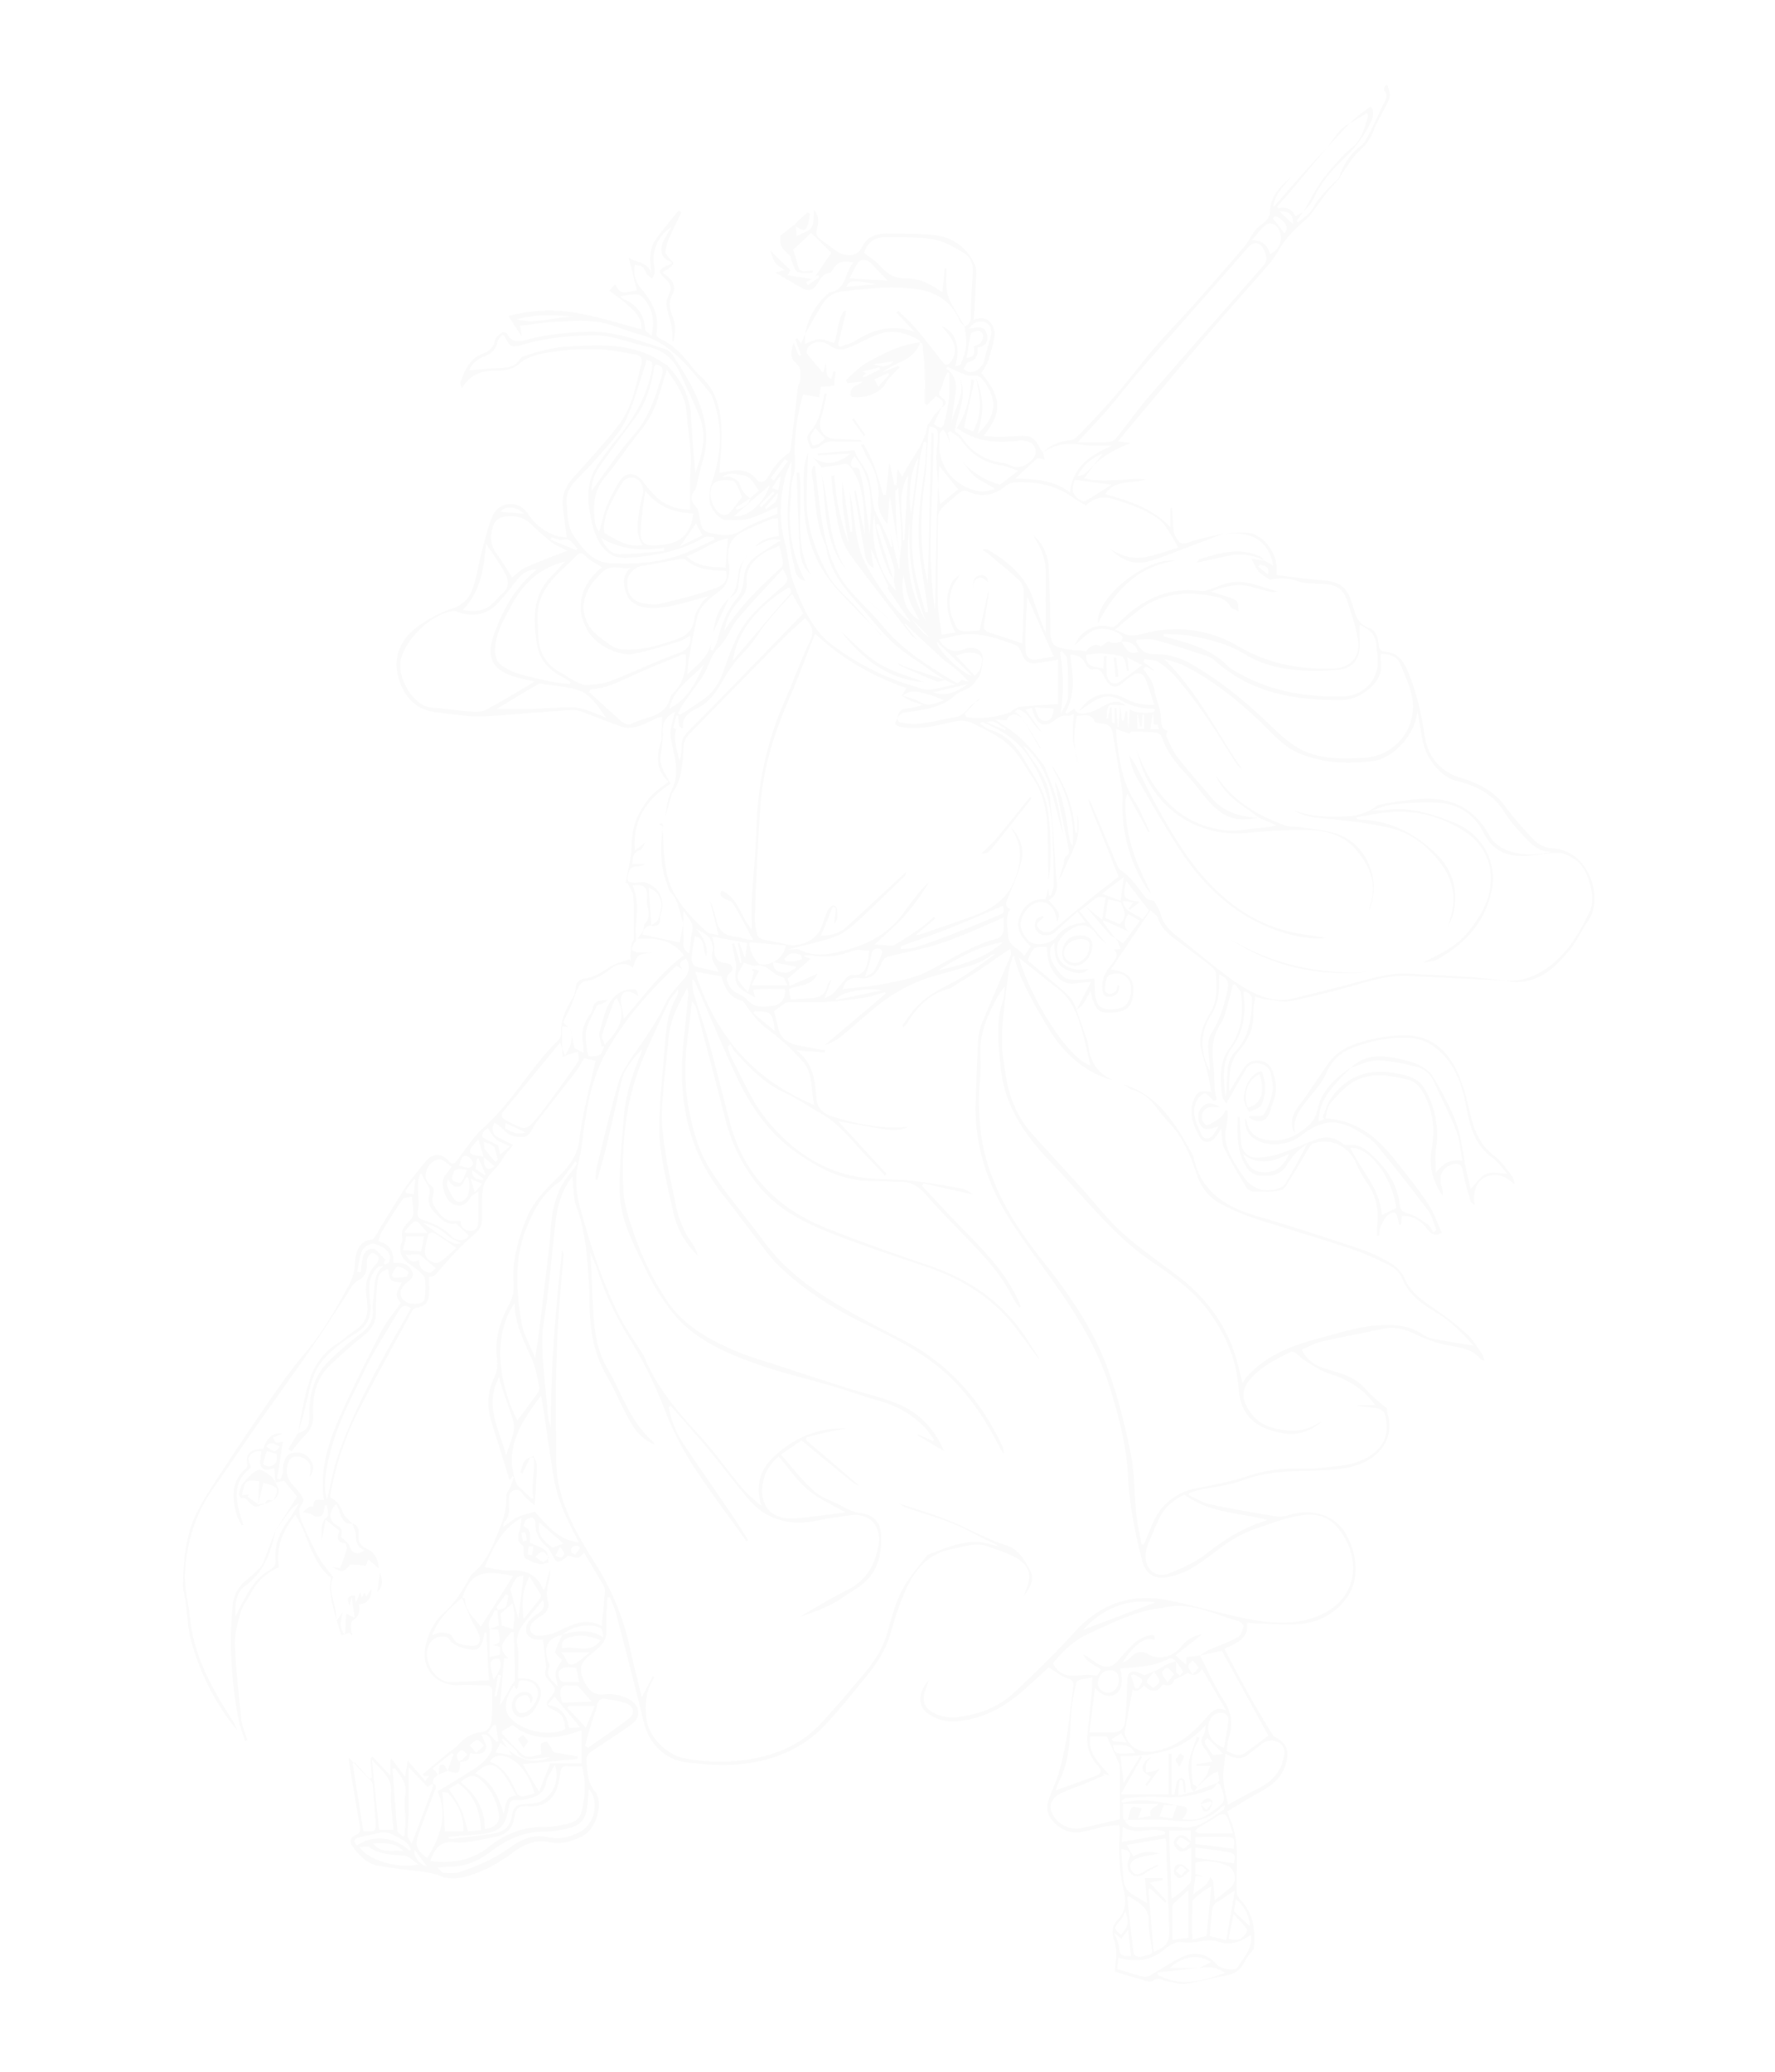 <svg id="帝君袓_影像" data-name="帝君袓 影像" 
    xmlns="http://www.w3.org/2000/svg" viewBox="0 0 1200 1400">
    <defs>
        <style>.cls-1{opacity:0.02;}</style>
    </defs>
    <g class="cls-1">
        <path d="M628.24,1135.12a81.09,81.09,0,0,0-3.26,8.76c-1.62,6.36.54,10.57,6.29,13.63,9.19,4.88,18.52,2.92,27.78.59a61.34,61.34,0,0,0,27-14.71c13.85-12.93,27.47-26.22,40.16-40.27,17.33-19.19,38.22-26.71,63.34-21.75,15.15,3,30,7.36,45.1,10.72,18.29,4.07,36.79,7.36,55.09.46,31.75-12,30.36-44.64,12.15-62.74-7.16-7.12-16.91-6.95-25.92-5.15s-17.74,5.24-26.52,8.19c-9.87,3.33-18.61,8.6-26.91,15-10.1,7.78-20.26,15.8-33.53,17.91-8.88,1.42-14.47-2.24-16.78-11-5-19-8.74-38.27-9.69-57.85-1-19.89-6-38.8-11.67-57.59-7.91-26.13-21.88-49.21-37.46-71.38-11-15.67-22.86-30.82-32.76-47.17-14-23.14-22-48.43-21-75.94.47-14.16.8-28.33,1.64-42.47a39.31,39.31,0,0,1,3.18-12.39c6.15-14.91,12.66-29.66,18.89-44.54.5-1.21-.14-2.9-.25-4.36-1.13.75-2.26,1.5-3.38,2.26-6.46,4.43-12.86,8.94-19.37,13.27-4.29,2.85-8.74,5.46-13.13,8.16-2,1.21-3.87,2.86-6,3.45-13,3.52-21.28,12.46-28.07,23.32A26.38,26.38,0,0,1,611,694l-1.08-.77c3.08-4.18,5.8-8.69,9.31-12.45,5.81-6.23,12.8-10.67,20.57-14.59,11.66-5.87,22.35-13.65,33-21.55-1,.27-2.14.28-2.86.86-7,5.66-15.54,7.39-23.79,9.91-8.44,2.57-17.18,4.42-25.27,7.83A111.92,111.92,0,0,0,598,676c-10.43,7.72-19.92,16.69-30,24.9a31.72,31.72,0,0,1-10.4,5.32l41.22-34.8c-.17-.32-.35-.63-.53-1-4.59,1.27-9.11,3-13.78,3.71-8.35,1.31-16.78,2.41-25.22,2.9-8.77.5-17.58.16-26.37.26a5.27,5.27,0,0,0-2.64,1c-2.43,1.63-4.78,3.4-7.15,5.11A102.25,102.25,0,0,1,526,694.08c1,6,4.78,9.64,10,11.34s11,2.35,16.51,3.42c1.75.34,3.51.56,5.27.84,0,.53-.09,1.06-.13,1.59l-19.2-1.53c10.5,7.73,12.79,19.45,13.32,31.36.35,7.93,4.88,11.39,11,13.36,12.87,4.14,35.33,9.38,51.41,6.84-4.9,2.8-10.92,2.91-23.38.62-7.79-1.43-15.6-2.71-24.07-4.18l32.63,35.47-1.2,1.11c-4.59-4.87-9.15-9.76-13.76-14.61-9.15-9.63-17.23-20.39-29.09-27.14-8.35-4.75-16.33-10.29-25-14.27-14-6.39-24-17.2-33.94-28.17-1.1-1.21-1.62-3-2.41-4.45l-2.06,1.64c1,2.88,1.7,5.95,3.13,8.62,7,13,12.71,27.13,21.69,38.67,16.19,20.77,37,36.25,63.78,40.73,11.76,2,23.94,1.27,35.85,2.55,11.38,1.23,22.69,3.29,34,5.33,2.74.5,5.22,2.4,7.51,4l-33.69-7.57c-.26.56-.52,1.12-.77,1.68,8.83,9.4,17.51,19,26.54,28.18,14.6,14.88,29.41,29.56,38.27,48.91.67,1.46,1.3,2.94,2,4.4l-1.07.71c-1.49-2.17-3.28-4.19-4.41-6.53-8.45-17.43-22-30.78-35.17-44.49-7.83-8.17-15.82-16.22-23.19-24.79-4.85-5.65-10.15-9.21-17.78-9.14-6.16,0-12.33-.59-18.48-.53-19.84.23-36.23-8.32-51.93-19.38-19.21-13.53-31.55-32.26-41.11-53S478.77,683.91,469.67,663c-.17-.41-.54-.73-1.82-.94.38,3.14.31,6.41,1.2,9.39,3.41,11.46,7.46,22.73,10.64,34.25,4.93,17.8,9.22,35.78,14,53.63,9.49,35.55,33.21,58.15,66.54,71.25,22.59,8.88,45.52,17,68.49,24.83,26,8.91,47.65,23.49,63.35,46.33,3.11,4.52,6,9.16,9,13.76.43.65.68,1.4,1.65,3.44-6-8-10.92-14.9-16.07-21.64-15.83-20.75-37.06-33.46-61.46-41.69-21.9-7.39-44-14.48-65.37-23.12-17.12-6.9-33.79-15.47-46-30a115.92,115.92,0,0,1-23.5-46.42c-6.28-24.51-12.77-49-19.23-73.43a14.28,14.28,0,0,0-3.26-6.07q-1.76,14.7-3.52,29.39c-2.72,22.91.08,45.18,7.52,67,4.27,12.51,11.82,23.08,19.63,33.47,8.22,10.92,16.95,21.46,25,32.49,15.43,21.18,36.56,35.26,58.85,47.89,11.59,6.56,23.44,12.69,35.29,18.77,30.91,15.88,52.41,40.51,67,71.64a9.48,9.48,0,0,1,.92,5.43c-.93-1.61-1.94-3.17-2.79-4.82-7.79-15.17-16.72-29.51-28.42-42.1C630.2,917.3,608.5,906,586.38,895.43c-22.57-10.79-43.53-23.84-61.37-41.53a89.35,89.35,0,0,1-7.72-9.17c-9.65-12.55-19.07-25.27-28.84-37.73-23.24-29.64-30.06-63.58-26.6-100.26,1.06-11.26,2.33-22.51,3.42-33.78a14.87,14.87,0,0,0-.65-5.3c-5.65,10.37-11.25,20.7-12.45,32.67-1.69,16.73-3.89,33.44-4.63,50.22-.44,9.87,1.06,19.91,2.55,29.75,1.63,10.85,4.33,21.53,6.4,32.32,1.91,10,5.36,19.17,11.39,27.43,1.9,2.6,3,5.77,4.15,8.85-8.2-8.08-14-17.59-16.61-28.74-3.32-14.44-6.73-28.91-8.81-43.55-1.37-9.62-.91-19.58-.44-29.35.64-13,2.24-25.87,3.15-38.82.84-11.84,1.65-23.61,7.83-34.22a9,9,0,0,0,1.12-5.53c-2.17,3-4.84,5.68-6.4,8.94q-8.6,18-16.56,36.2c-12.51,28.78-15.23,59.26-13.91,90.06.43,10.07,3.93,20.21,7.21,29.91a196.29,196.29,0,0,0,22,44.68c10.75,16.43,26.9,25.67,44,33.3,11.17,5,23.13,8.22,34.79,12.08q21.78,7.23,43.65,14.19c10.77,3.4,21.9,5.86,32.39,10,15,5.84,25.87,16.44,32.71,32.52L620.34,970l.34-.72,10,4.52.84-.84c-2.23-2.94-4.16-6.18-6.73-8.77a67.09,67.09,0,0,0-30.33-17.55c-10.71-3-21.17-6.85-31.84-10-16.43-4.85-33.23-8.62-49.36-14.31-21.87-7.71-43.56-16.65-58.65-35.42a150.44,150.44,0,0,1-17.89-28.73c-8-16.59-17.27-33.26-17.73-52.12-.41-17.23,1.34-34.55,2.78-51.78,1.21-14.35,5.62-28,11.1-41.31a13,13,0,0,0,1-3.81c-6,6.4-11.77,12.89-13.81,21.74-3.33,14.42-6.54,28.88-10,43.27-1.84,7.7-4.08,15.32-6.15,23l-1.3-.14c.23-2.67.11-5.43.75-8,4.71-19,9.15-38.14,14.59-57,1.88-6.52,5.84-12.63,9.75-18.31,7.83-11.38,16-22.41,21.83-35.13,2.95-6.44,8.38-11.83,13.09-17.35,3.41-4,4.24-8.83,1.16-13.58-2.38,1.62-6.07,2.35-2.51,7.38-1.89-1.13-2.82-1.68-4-2.41-18.56,17.52-35.43,36.61-47.69,58.82-10.88,19.71-13.75,42.24-16.56,64.45-.77,6.13-3.13,12.12-3.37,18.23a67,67,0,0,0,1.95,19.77c6.83,25.4,14.83,50.48,26.47,74.14,4.6,9.36,10.88,17.9,16.39,26.81a11.6,11.6,0,0,1,1,1.74c8.27,20.62,22.3,37.09,37.21,53.16,10.16,11,18.74,23.39,28.35,34.9,4,4.78,8.83,8.87,13.77,13-4-12.59-1.51-23.81,7.55-32.49,13.75-13.18,30.3-20.67,49.9-19.86-4.53.86-9.09,1.62-13.59,2.62s-8.93,2.23-13.4,3.36c-.2.54-.4,1.08-.61,1.62l36.26,31c-1.49-.68-3.2-1.1-4.43-2.1-11.32-9.22-22.57-18.54-34.54-28.41l-14,9.51c7.71,8.69,14.13,17.28,22,24.29,5.16,4.61,12.34,7,18.65,10.26,4.16,2.18,8,4.46,13.12,5,7.28.74,13.25,5.38,13.76,13.07.86,12.88-1,25.44-11.77,34.47-4,3.37-8.73,5.91-13.05,8.94-9.21,6.47-19.57,10.28-30.1,13.71,10.61-6.14,21-12.58,32-18,13.08-6.47,19.25-17.12,21.4-31,2-12.85-6.34-21.52-19.24-19.66-6.92,1-13.9,1.73-20.7,3.26-18.94,4.27-35.46.58-48.31-14.57-9.14-10.77-17.53-22.18-26.55-33.05-8.35-10-17.1-19.77-25.67-29.64l-1.35,1A64.25,64.25,0,0,0,462,975.6c10.66,15.9,21.63,31.58,32.38,47.42,4,5.84,7.65,11.86,11.46,17.8l-1.16.75c-11.47-16.07-23.38-31.85-34.28-48.3a205.71,205.71,0,0,1-20.87-40.21A284.53,284.53,0,0,0,426,905.24a213.62,213.62,0,0,1-22.7-48.67c-.55-1.73-1.36-3.39-2.08-5.08s-1.46-3.28-2.19-4.93c1.09,14,1.33,27.77,2.16,41.49.83,13.54,3.09,26.8,10.56,38.61a84.79,84.79,0,0,1,4.14,8c7,14,13.13,28.52,25.26,39.2a12.71,12.71,0,0,1,1.33,2.25c-9-3.71-13.62-10.24-17.45-17.24-5.27-9.63-9.55-19.82-15-29.33-8.69-15.1-11.39-31.36-11.41-48.45,0-9.12-.69-18.26-1.46-27.35-1.12-13.28-2.93-26.41-7.72-39-1.61-4.23-1.4-9.16-2-13.78-.21-1.7-.25-3.43-.43-6-7.74,10.15-10.4,21-11.62,32.32-1.67,15.55-3.29,31.1-5,46.64-1.26,11.25-3.92,22.49-3.73,33.7.27,16.68,2.45,33.33,4,50,.21,2.35,1.16,4.63,1.77,6.94-.13-40.23,3.17-80.06,7.61-119.83a6.49,6.49,0,0,1,.93,4.28c-.9,10.78-2,21.54-2.76,32.33q-3.12,43.11-2.3,86.34c.21,10.6-.51,21.38,1.16,31.76,3.46,21.47,14.57,40,25.92,58a177.38,177.38,0,0,1,23.42,58.52c2.16,10.13,4.85,20.16,7.47,30.93l7.34-14,1.23.43c-5.46,8.35-6.55,17.08-5.57,27,1.43,14.57,15.1,25.86,25.72,27.82a127.3,127.3,0,0,0,37.27,1.64c21.14-2.35,40.33-9.23,55.1-25.18,10.52-11.35,20.54-23.2,30.41-35.12,6.49-7.84,11.78-16.41,14.59-26.49,2.73-9.75,5.41-19.75,10-28.66,4.41-8.53,11.28-15.8,17.06-23.63,14.08-5.06,27.83-12.24,43.56-6.81a29,29,0,0,0,4.19.82c-2.49-1.87-5.34-2.82-8-4.11-7.78-3.75-15.29-8.18-23.3-11.34-10.19-4-20.79-7-31.16-10.57-1.6-.55-3-1.78-4.42-2.7,10.54,3.51,21.23,6.63,31.57,10.64,9.09,3.52,17.77,8.1,26.69,12.08a103.94,103.94,0,0,0,13.37,5.27c9.08,2.61,13.15,10.21,17,17.46,3.19,6.08-.53,11.83-4.18,17a27.65,27.65,0,0,1,1.12-3.76c4.17-9.27,2.85-16.28-5.83-21.53-6.13-3.71-13.29-5.8-20.12-8.24-8.2-2.92-16,.43-24,1.88-16.18,3-25.15,14.14-31.31,27.91a212.27,212.27,0,0,0-10,28.69c-3,10.54-8.54,19.53-15.26,27.84-9.31,11.53-18.58,23.15-28.68,34-16.65,17.85-38.25,25.69-62.05,27.23-10.53.68-21.27-.26-31.79-1.51-14.9-1.77-25.6-12.54-29.15-27-6.08-24.72-12.46-49.37-18.86-74-.94-3.63-2.69-7-4.07-10.57l-1.71.14c-.3,6.83-1.22,13.71-.7,20.48.43,5.6-1,9.76-5.07,13.27-2.27,2-4.52,3.94-6.81,5.87-5.54,4.66-6.62,8.64-4,15,3.4,8.36,7.5,11.54,14.63,10.85a28,28,0,0,1,16.84,3.42c6.86,3.86,8.23,11.59,2,16.32-9,6.79-18.75,12.6-28,19.08-1.55,1.09-3.3,3.55-3.13,5.18.76,7.41.39,14.9,5.81,21.5,6.21,7.58.87,25.4-8.29,30.21-6.93,3.64-14.46,5.86-22.19,4.18-10-2.19-17.88,1.69-25.38,7.28-9.86,7.34-20.58,13.19-32.43,16.21-5,1.28-11.27,1.4-15.91-.5-7.5-3.09-15.1-3.38-22.8-4.27-6.1-.71-12.17-1.73-18.26-2.56-8.3-1.14-13.57-6.63-18.27-12.82-2.75-3.61-2.08-6.38,2.09-8.34,2.65-1.24,3.05-2.75,2.58-5.43-2.64-15-5.1-30-7.59-45a4.25,4.25,0,0,1,.31-1.45l13.49,14.36,1.86-1.12-1-13.15,1.46-1,12,12.75V1189l.92-.43,9.09,12.09c.58-3.55,1.08-6.61,1.77-10.85,4.54,5.21,8.17,9.4,11.92,13.71l2.54-3.44-3.21.32c-.32-.5-.63-1-1-1.49,5.59-4.72,11.17-9.46,16.79-14.15,2.3-1.91,5-3.41,7-5.61,4.27-4.79,9-8,15.72-8.63,4.34-.38,6.6-4,6.91-8,.48-6.29.19-12.63.46-18.93.13-3.25-1.39-4.6-4.33-4.67-6-.16-12-.57-18-.22-15.46.89-26.21-11.24-22.76-26.48,1.89-8.36,5.49-16.19,12-22,7.72-6.93,13.15-15.36,17.9-24.39a7.66,7.66,0,0,1,1.75-2.4c10.84-8.8,14.73-21.46,19.68-33.78a48.06,48.06,0,0,0,3.25-19.11c0-1.61,1.66-3.18,2.37-4.85,1.05-2.49,1.93-5,2.88-7.57l-1.16-.52c-.74,1.13-1.48,2.26-1.82,2.76-3.95-12.66-7.88-25.59-12-38.44-3.39-10.44-3.32-20.68,1.38-30.65a22,22,0,0,0,2.1-13c-1.83-13.08,1.88-25.09,8-36.47A26.18,26.18,0,0,0,347.27,867c-1.15-15,3-29.22,8.33-42.82,4-10.32,11.41-18.7,19.59-26.67,7.61-7.4,15.14-15.18,16.56-27.75,2-17.75,7.05-35.15,10.86-53L395,715.09c-2,3.15-3.84,6.67-6.23,9.78-8.52,11.09-17.27,22-25.81,33.07-1.76,2.28-2.8,5.11-4.55,7.39-1,1.32-2.76,2.83-4.24,2.91-4.84.23-9.57-.21-13.21-4.33-1.87-2.12-4.42-3.63-6.66-5.41-2.25,4.6-1.43,8,2.44,10.08,3.07,1.62,6.2,3.11,10.15,5.09-2.61,3.45-5.42,6.45-7.39,9.92-3.7,6.5-10.75,10.69-12.67,18.3a42.34,42.34,0,0,0-1,8.86c-.14,4.49.14,9,0,13.49-.13,3.76-1.23,6.49-4.68,9.4-8.13,6.88-15.44,14.83-22.51,22.84-5.05,5.73-4.63,6.09-8.62,6.4,0,3.69.11,7.46,0,11.21-.23,6.21-2.62,8.63-8.71,9.61a4.52,4.52,0,0,0-2.7,2.2c-11.76,21.62-23.7,43.14-35,65a199.46,199.46,0,0,0-20.22,59.25,12,12,0,0,0,0,2c4.56,1.88,6.72,5.32,8.38,9.83,1.1,3,4.33,5.2,6.6,7.76-9.09.36-7.53-8.72-11.12-13.26-5.84,5.61-4.9,11.88,1.68,14.92a4.71,4.71,0,0,1,2.1,3.28,10.2,10.2,0,0,1-.57,3.64c2.43,2.61,5.18,4.3,5.93,6.63,1.53,4.8,5.29,6.26,10,2.71-4.8-1.94-5.78-5.73-5.84-10.41,0-2.58-1.51-5.13-2.34-7.69,4.11.93,4.36,4.13,4.13,7.38-.32,4.45.92,7.49,5.4,9.49,5.27,2.35,7.93,6.86,8.23,13.26l-7-5.86c-1,2.56-1.54,4-1.63,4.22-2.28-.23-3.57-.39-4.87-.48-1.58-.11-3.18-.15-5.66-.26-4.46,5.17-5.94,5.53-12.09,1.57l5.26.78c1.51-4.24,3.26-8.65,4.56-13.2.3-1-.82-3.5-1.54-3.61-5.61-.83-5.15-4-3.6-8,.16-.41-.06-1,0-.44l-9.25-7.48-2.82,14.53c1.08-5.53-2-12.08,4.1-16.6,1.13-.83-.19-5-.39-7.61l-1.45.07c-.48,2.14-.53,4.54-1.61,6.32-.59,1-2.94,1.29-4.45,1.2-1.26-.08-2.41-1.32-3.7-1.79-1.64-.59-3.38-.91-5.08-1.35a48.63,48.63,0,0,1,4.34-3.42c.59-.38,1.61-.06,2.67-.06-.3-5.76,3.63-5,7.21-4.44C216.1,994.3,221.42,976.25,229,959c8.88-20.24,18.91-40,29-59.68,3.45-6.73,8.59-12.59,12.91-18.79-3.82-5.39-3.82-5.39.71-13.84-2.48-.5-5.62-.25-7.21-1.7s-1.43-4.56-2.14-7.32c-4.64.83-6.77,4.43-7.16,9.2a191.34,191.34,0,0,0-.95,19.43c.14,7-2.74,11.83-8.13,16.12-7.91,6.32-15.5,13.08-22.82,20.08-9.45,9-12.13,20.8-11.54,33.32.27,5.63-1.09,9.91-5.17,13.82-3.51,3.37-6.34,7.45-9.48,11.22l-2-1.77,6.44-10.73c5.68-1.35,7.71-4.36,7.63-10.94-.18-13.93,2.66-27,12.8-37.22a197.51,197.51,0,0,1,21.85-18.91c5.45-4.07,8.51-8.65,8.31-15.43a33.4,33.4,0,0,1,.21-7.49c1.51-7.58-.75-16.36,6.74-22.64-1.63-.23-3.08,0-3.88.79-4.59,4.74-6,10.58-5.44,17,.24,2.82.53,5.64.73,8.47.56,8-2.16,14.06-9.24,18.51a115.06,115.06,0,0,0-18.33,13.79c-4.3,4.11-8.39,9.22-10.48,14.69-3.36,8.78-4.94,18.23-7.36,27.37-1.07,4-2.36,8-3.56,12,1.31-7,2.47-14,4-21a156.61,156.61,0,0,1,4.11-15.4,43.71,43.71,0,0,1,18-23.75c4.45-2.91,8.45-6.5,12.87-9.49,5.8-3.92,8.46-9.2,7.92-16.14a52.35,52.35,0,0,0-.45-5.48c-1.67-9,.47-16.77,6.84-23.45.9-.94,1.64-3.16,1.14-4a6,6,0,0,0-4.1-2.85c-1.07,0-2.59,1.85-3.27,3.21a9.36,9.36,0,0,0-.48,4.41c.21,4.59-1.51,8.6-5.36,10.61-4.58,2.38-6.13,6.69-8.63,10.48-8.32,12.61-16.46,25.33-25.05,37.75-11.17,16.14-22.78,32-34,48.07C164.62,976,154.68,991,144.27,1005.69c-12.13,17.07-18,36.38-19.18,56.84-.59,10.29,2.38,20.76,3.42,31.17,2.5,24.81,14.08,45.85,27.07,66.35,1.82,2.87,3.72,5.69,4.71,9.13-1.61-2-3.3-4-4.82-6a167,167,0,0,1-26.08-53.64c-2.51-8.86-2.73-18.36-4-27.57-.51-3.62-1.73-7.24-1.65-10.84.19-8.08.38-16.25,1.74-24.18,1.31-7.65,3.18-15.47,6.45-22.44,4.28-9.12,9.89-17.68,15.43-26.14,11.77-18,23.68-35.84,35.9-53.49,7.3-10.53,14.75-21.05,23.12-30.72,12.11-14,20.76-30,29.65-46a32.21,32.21,0,0,0,3.92-14.58c.47-7.4,2.19-14.8,11.77-16.09.91-.13,1.73-1.75,2.4-2.8,1.42-2.23,2.69-4.57,4.08-6.83q6.75-11,13.56-21.85c1.4-2.24,2.78-4.51,4.39-6.59,3.83-5,7.7-9.89,11.73-14.69,4.7-5.61,10.79-5.66,15.48-.14,2.1,2.48,3.58,2.2,5.47-.24,5.87-7.54,11-16,18-22.25,19.72-17.54,32-41.31,50.89-59.44a7.08,7.08,0,0,0,1.64-4.91c-.33-8.23,2.91-15.18,7-22a18.59,18.59,0,0,0,2.76-7.75c.32-4.1,2.34-6.25,6-6.72,6.72-.84,11.93-4.48,17.43-8,3.8-2.45,8.59-3.37,12.94-5l.84,1.24c0-1.75-.11-3.5,0-5.24a69.71,69.71,0,0,1,.86-7.22c.16-.92,1.32-1.73,1.32-2.6,0-9.56.26-19.15-.35-28.68-.2-3.16-2.66-6.17-4.08-9.24l-1.21.58c1.49-8.86,4.13-17.71,4.19-26.58.08-12.5,4.75-22.72,12.35-31.82,3.32-4,8.06-6.77,12.54-10.42-8.95-8.3-8.14-17.89-4.91-27.9.43-1.34,0-2.94.08-4.42.17-3.7.41-7.4.65-11.58a18.21,18.21,0,0,0-3.46.8c-4.3,1.81-8.41,4.17-12.84,5.51-3.17,1-7.06,1.65-10.05.68-9.74-3.16-19.17-7.24-28.8-10.71a18.91,18.91,0,0,0-7.31-.83c-9.61.58-19.2,1.43-28.81,2.12-10.93.8-21.86,2-32.8,2.16-7.07.13-14.17-1.16-21.25-1.86-2.66-.26-5.3-.64-7.94-1-14.83-1.78-22.31-12.15-25.51-24.85-3.14-12.49,1.87-24.15,12-31.95a86.51,86.51,0,0,1,24.92-13.3c8-2.67,11.86-7.86,14.09-14.73,2.45-7.53,3.57-15.49,5.6-23.18,2.1-8,4-16.15,7.06-23.83,4.25-10.75,17.88-12,24.32-2.18a36.6,36.6,0,0,0,19.38,14.88c2.21.77,4.7.72,6.75,1-.94-7.4-1.89-14.07-2.61-20.77-.85-7.8,2.12-14.16,7.3-19.94,10.32-11.51,20.9-22.86,30.33-35.08,9.24-12,11.71-27,15.44-41.3.94-3.6-.41-5.92-4.07-6.51-7.82-1.26-15.64-3.09-23.51-3.34-10.29-.32-20.76-.22-30.9,1.37-8.5,1.33-17.38,2.25-24.68,8.75-3.4,3-9.52,4.35-14.33,4.18-10-.34-18,2.27-24,12.08-.37-2.27-1-3.61-.69-4.59,2.84-7.95,6.19-15.66,14.88-18.95,4.36-1.66,7.35-3.94,8.32-8.94.39-2,2.78-3.92,4.65-5.38.64-.5,3.26.12,3.62.88,2.65,5.55,7.51,5.62,12.05,4.33,13.92-3.94,28.11-5.21,42.46-5.71,18.48-.64,35.24,6.24,52.32,11.7a10.39,10.39,0,0,1,5,4c8.66,13.06,17,26.28,20.94,41.74a54.79,54.79,0,0,1-.9,31c-1.61,5-2.52,10.3-3.8,15.45a8.43,8.43,0,0,1-1.23,3.21C466.36,335.45,467,338.9,471,343c1.48,1.56,1.51,4.61,1.94,7,1.46,8.34,2.58,9.43,11,10.93,6.24,1.1,11.73,1.15,17.7-2.79,7.1-4.68,15.55-7.3,24-11.05v-4.56c-6.53,2.75-12.8,6.1-19.48,8-4.82,1.35-10.19.92-15.32.94-3.93,0-10.55-7.21-11.07-12.65a28.23,28.23,0,0,1,1.11-11.69c6.82-19.21,8.18-38.4,1-57.8a10.67,10.67,0,0,0-1.38-3.19c-13.75-16.41-26.08-34.45-48.68-40.32-9.16-2.38-17.91-6.81-27.17-8.19-9.56-1.43-19.53-.63-29.28-.15-7.92.39-15.79,1.73-23.74,2.66.31,2.13.68,4.67,1,7.09l-8.9-13.66a105.66,105.66,0,0,1,44.9-2.3c15.13,2.47,29.87,7.34,44.92,11.2.86-7.09-4-11.65-8.74-16-4-3.66-8.5-6.71-12.88-10.1l4-4.27c3.24,6.21,4.08,6.42,14.62,4.05q-2.73-10.94-5.47-21.93c6,3.58,14.62,2.93,15.41,12.46-.89-9.05-2.34-17.54,2.89-24.91,4.76-6.72,10.16-13,15.28-19.45l2,1.21c-2.82,5.91-5.79,11.75-8.4,17.75a28.73,28.73,0,0,0-2.47,8.92c-.11,1.39,1.79,3,2.85,4.4.84,1.16,2.36,2.18,2.49,3.38.1.91-1.37,2.19-2.4,3a48.26,48.26,0,0,1-5.07,2.94c2.06,1.69,3.7,2.81,5.07,4.19,3,3,4,7.24,2,10.59-3.51,5.77-1.59,10.9.34,16.16s1.19,10.51.39,15.92a8.58,8.58,0,0,1-1.06-.31c1.07-8.29-2.19-15.85-3.8-23.72-.5-2.41.6-5.42,1.7-7.83,1.77-3.9,1.32-7.1-1.81-9.89-6.08-5.39-5.78-7,1.94-10.14.59-.24,1.15-.56,1.69-.83-.13-.5-.14-1-.3-1.07-6.67-2.18-8.6-7.76-5-14.71,1.44-2.75,3.11-5.38,5.13-8.85a25.42,25.42,0,0,0-12,23.64,49.59,49.59,0,0,1,.63,6.94c-.08,1.44-1.09,2.84-1.67,4.25-1.26-1.06-3-1.88-3.67-3.23-2.67-5.26-2.55-5.32-8-6.13a18,18,0,0,0,4,15.85c7.77,8.94,12.82,18.59,10.45,30.93-.16.83,1,2.46,1.94,2.87,9,4,15.47,10.81,21.43,18.32a58.28,58.28,0,0,0,6.59,7.5C485,264.46,487.44,278,487.84,292c.25,9-.95,18.06-1.53,27.59.6-.1,2.11-.39,3.63-.65,7.78-1.32,15.4-2.68,21.37,4.85,2.7,3.41,6.12,1.7,7.81-1.31,3.56-6.38,7.79-12,13.9-16.09a4.44,4.44,0,0,0,1.48-2.9c1.72-14.17,3.33-28.35,5.06-42.53.15-1.21,1.26-2.31,1.36-3.51.37-4.38,1.32-8.67-3-12.28s-3-8.71-1.32-13.52l3.46,8.81,1.51-.54q-1.92-5.31-3.83-10.6l1.33-.83,2.48,3.84c1.08-2.62,1.93-4.67,2.77-6.73v6.68c3.59-1.23,6.64-3.11,9.71-3.12,3.27,0,6.54,1.71,9.81,2.67,3-7.15,2.1-15.69,7-22l1.3.46L566.56,233l1.38,1.33c3.43-1.3,7.18-2.1,10.23-4,12.47-7.79,25.34-11.55,40.22-6L606,211.2l1.24-1.18c3.83,3.76,8,7.27,11.43,11.35,6.39,7.53,12.45,15.35,18.51,23.15,2.31,3,4.11,2.14,5.84-.33,3.45-4.92,3.21-10.11.3-15.05-1.81-3.08-4.32-5.74-6.58-8.67,9.41,3.53,12.87,14.19,9,27,1.53-.17,3.49-.59,3.88-1.6,1.52-4,3.18-8.08,3.56-12.25s-.64-8.69-1-13c3.72-1.59,4.35-4.29,4.31-8.27-.08-9.64.69-19.29,1.13-28.93.23-5-1.54-9.75-5.6-12.18-6.43-3.86-13.29-8-20.47-9.38-10-1.87-20.56-1.37-30.88-1.65-9.39-.25-13.6,2.87-16.52,10.66,3.74,2.93,7.54,5.19,10.39,8.31,4.64,5.09,9.37,9,16.88,8.85a36.5,36.5,0,0,1,13.18,2.38c4.45,1.68,8.43,4.63,12.52,7,.49-5.28,1-10.74,1.52-16.21l1.23.14c0,4.37-.27,8.76.09,13.1a23.8,23.8,0,0,0,2.23,8.75c3.1,6,6.73,11.75,10.15,17.6-1.18-1.26-2.85-2.31-3.48-3.81-5.65-13.5-16.17-20-30.27-21.74-16.69-2-33.21-.26-49.75,1.8-5.8.72-9.92,3.92-12.83,8.54-4.17,6.6-7.86,13.49-11.76,20.25a47.93,47.93,0,0,1,15.74-27.61c.25-.22.51-.54.8-.58,11.74-1.8,10-13.71,16.17-20.14-7.07-1.83-10.81-.43-14,4.69-.52.83-1.2,2.13-1.88,2.19-4.72.36-6.29,4-8.48,7.3-3.29,5-6.28,5.45-11.36,2.47l-16.94-9.93,6-1.8c-2.1-1.59-4.71-2.86-6.25-4.92s-2.12-5-3.4-8.28l13.84,13.44-2,3.37,16.7,2.52-4.42,2.26,1.46,1.84,7.74-5.32c-.3-.5-.61-1-.91-1.48l-1.9.88L562,170.85l-13.56-13.49-12.29,11.47a89.75,89.75,0,0,1,3.19,10.32c1.33,6.51,6.51,3.43,10.31,3.84l-.27,1.48c-3.49-.17-7.59.7-10.3-.84-2.25-1.29-2.91-5.41-4.22-8.3-.36-.82-.24-2-.81-2.55-6.46-6.06-6.49-6-6.65-13.39l9.82-7.7.83,1.53c.15,1.91.31,3.81.52,6.36,4-2.23,8.55-3.29,10.18-6.07,1.79-3,.88-7.68,1.68-11.65,3.3,3.89,3.07,8.49,1.89,12.76-1.07,3.9.37,5.86,3.26,7.81,3.54,2.4,6.89,5.1,10.41,7.55a11.39,11.39,0,0,0,3.91,1.8c5.51,1.22,10.06.93,13.11-5.28,3.23-6.56,9.69-8.81,16.72-8.72,10.81.15,21.7-.11,32.4,1.15,12.32,1.44,21.69,8.58,26.88,19.8,1.78,3.84.78,9.1.63,13.69-.25,7.62-.84,15.23-1.34,23.68,5.26-2.06,9.78-1.21,12.41,3.34a13.29,13.29,0,0,1,1.62,8.25,111.57,111.57,0,0,1-4.52,16.69c-.94,2.75-2.87,5.16-4.37,7.76,14.91,17.6,13.26,27.55,1.59,42.29a91.19,91.19,0,0,0,9.47.88c4.65,0,9.3-.48,14-.75,8.44-.48,11,1,14.81,8.72a17.44,17.44,0,0,0,1.73,2.41c.4,1.48.79,2.95,1.28,4.84-2.26-.32-4.39-1.27-5.16-.62-4.9,4.15-9.5,8.64-14.78,13.56,13.37.18,25.75.83,37,9.24,2-18.06,14.44-25.32,28.31-31.49-6.79-.4-13.54.53-19.92-.62-9.9-1.77-18.68-.39-26.9,5.24a29.64,29.64,0,0,1,18.24-8.28,7.44,7.44,0,0,0,4.3-1.8A502.33,502.33,0,0,0,771,246.53c11.5-15,25.16-28.32,37.73-42.51q16.54-18.66,32.72-37.64c2.85-3.35,4.61-7.61,7.35-11.07,1.8-2.27,4.64-3.69,6.67-5.82,1.36-1.41,3-3.38,3-5.11.07-11,6.34-18.15,14.17-24.5-5.24,6.31-11.34,12.15-11.8,20.21,11.48-13.14,23.09-26.84,35.71-39.67-8.11,9.76-16.2,19.54-24.37,29.26-2.86,3.4-5.9,6.65-8.87,10l.79,1.17c5.34-1.44,9.22.36,11.66,5.18l5.06-2.66-4.21,6,.93.87c3.79-3.23,8.13-5.52,10.66-10.57,2.09-4.16,5.55-7.68,8.68-11.23,2.51-2.85,5.45-5.32,8.2-7.95l.28.25c-2.52,2.83-5.14,5.56-7.52,8.5-2.67,3.3-5.09,6.81-7.68,10.18-2.15,2.82-4,6-6.66,8.3-7.23,6.43-14.28,12.85-19.07,21.52a74.28,74.28,0,0,1-9.2,12.36c-12,13.83-24.28,27.38-36.15,41.3-17.26,20.23-34.25,40.68-51.34,61-3.83,4.56-7.6,9.16-11.9,14.35l8.61,1.08c-9.35,3.76-18,8.14-25.16,15.18l6.14-7.84A29,29,0,0,0,728.6,321.6a8.48,8.48,0,0,0,4.83-1.51c2.17-1.73,4-3.83,6-5.77L733,323.17c14,3.72,28-.51,41.72.82-9.16,3.16-20.73-.48-27.51,9.92,16,4.63,31.84,9.29,44,22.43v-13l1.12-.07c.26,4.1.41,8.21.8,12.29.22,2.27.35,4.77,1.4,6.68,3.29,6,4.66,5.79,11.07,3.64,7.15-2.4,14.68-3.68,22-5.45-9.42,3.59-18.81,7.23-28.25,10.74-7.79,2.9-15.48,6.25-23.5,8.29-9.71,2.47-18-1.21-25-8.34,7.08,4.42,14.84,6.94,23,5.43,7.93-1.47,15.59-4.4,22.7-6.5-2-3.61-3.37-6.3-5-8.76-2.3-3.41-4.27-7.39-7.39-9.81-9.47-7.32-20.71-10.91-32.07-14.38-7.16-2.19-12.51-.36-18,4.45-2.73-1.64-5.73-3.12-8.37-5.08-11.71-8.67-25.09-11.11-39.21-10.56a12.19,12.19,0,0,0-6.8,2.57c-8,6.61-16.5,8-26,3.37a4.43,4.43,0,0,0-3.91.29,161.17,161.17,0,0,0-13.22,11.39,9.45,9.45,0,0,0-2.4,6.05c-.2,19.66-.39,39.32-.07,59,.11,6.7,1.67,13.38,2.6,20.38l9.09-1.66c-.8-1.71-1.59-3.16-2.16-4.68-3.67-9.83-5.17-19.73.09-29.45,1.07-2,3.33-3.31,5-4.94-1.12,3.17-3.44,5.29-4.51,7.91-3.9,9.62-2.28,19,2.5,27.86a6.13,6.13,0,0,0,4.44,2.55,107.55,107.55,0,0,0,11.11-.52c2.07-9.44,4-18.27,5.94-27.11.45,2.79-.18,5.34-.61,7.93-.85,5.05-1.66,10.11-2.35,15.18-.39,2.85.81,4.6,3.76,5.5,7,2.12,13.87,4.52,22.17,7.27.37-11.94.9-23.37.93-34.8,0-2.56-1-5.9-2.81-7.56-7-6.54-14.54-12.56-21.91-18.74a35.64,35.64,0,0,0-3.22-2.18,4.73,4.73,0,0,1,4.17.17c13.05,7.88,24.57,17.18,29.8,32.3,2.39,6.93,4.9,13.81,7.42,20.68a14,14,0,0,0,1.52,2.57c0-12.34-.24-24.82.08-37.28a43.17,43.17,0,0,0-6.43-24.23,39.94,39.94,0,0,1-1.83-3.85c6.64,6.08,9.7,13.77,10.13,22.24.65,12.8.84,25.62,1,38.43.13,14.78,1.37,14.56,16,16.88,1,.15,2,0,3,0,1.6.14,3.19.37,5.3.63,2.65-4,6.6-5.34,9.94-3.24,2.56-1.57,4.87-3.73,5.59-3.29,3,1.83,5.59.6,8.36,0,2.58,4.25,4.58,9.45,11.31,6.94-2.07-5.18-5.84-7.52-11.41-6.84.28-1.13,1.2-2.79.76-3.32-4.27-5.12-15.72-7.18-21.26-3.51-4,2.64-7.43,6.12-11,9.14a20.18,20.18,0,0,1,23.75-12.44,5.6,5.6,0,0,0,4.58-1.09c15.47-16.34,33.54-26,56.82-23.05a9,9,0,0,0,3.87-.3c4.66-1.56,9.17-3.63,13.9-4.91,12.06-3.27,22.76,2.74,34,5.37a7.4,7.4,0,0,1-4.65.37c-4.05-.94-8.11-1.88-12.08-3.1-9.42-2.91-18.2-.78-28.24,3,5.34,1.67,9.43,2.82,13.42,4.25,1.64.59,3.71,1.46,4.41,2.81.92,1.76.68,4.12.94,6.23-1.78-.95-4.33-1.44-5.21-2.92A14.53,14.53,0,0,0,822,403.27c-19-4-37.14-2.91-53.07,9.81-4.7,3.76-9.31,7.64-15.07,12.37,4.5,1.8,7.43,3.88,10.41,4,4.06.1,8.19-1.2,12.25-2.11a82,82,0,0,1,60.74,9.45c20.16,11.8,41.45,15.75,64.14,15,11.08-.36,18.22-7.56,16.77-18.46-1.22-9.09-4.38-18-7.2-26.78s-7.45-11.56-16.82-11.94c-5.79-.23-11.88-.18-17.26-2a31.76,31.76,0,0,0-18.33-.79c-3.37-2.44-6-3.75-7.81-5.83-1.93-2.27-3-5.25-4.75-8.37l9.26,1.34h-.09l5.55,3.27c-2-12-9-19.45-19.85-21.19-4.37-.7-8.9-.37-13.36-.51,5.61-.19,11.32-1.13,16.8-.38,9.41,1.29,18.06,12.26,18.73,22.49.12,1.81,0,3.63,0,6,10.91,1.26,21.53,2.8,32.2,3.63,9.61.75,14.56,3.92,18,13,.36.93.75,1.86,1,2.82,1.9,6.74,3.32,13.48,11.41,16.25,4.66,1.6,5.94,6.44,6.36,11.11.27,3,1.25,4.71,4.78,5,7.72.58,11.81,5.76,14.67,12.44,6,14,9.34,28.69,11.55,43.7,1.34,9.07,5.23,17,12.26,22.8a35.8,35.8,0,0,0,12.14,6.19c11.69,3.57,22.13,8.54,29.75,18.77a221.38,221.38,0,0,0,20.44,23.77,19.34,19.34,0,0,0,11.87,5.18c24.45,1,35,33.2,24.42,48.58-4.53,6.56-7.77,14.11-12.81,20.2-10.13,12.25-21.54,23-39.39,21.38a24.56,24.56,0,0,1-3.32-.78c10.2.55,19-2.57,27.46-8.51,14-9.81,22-23.84,29.07-38.6,4.31-9-1.22-28.61-9.33-34.24-3.56-2.47-8.07-4.94-12.17-5-8.6-.07-17.25,2.4-25.82,2.12-10.61-.34-19.23-4.81-24.38-15.32-5.42-11-15-18.58-27-20.23-10.84-1.5-22.14-.28-33.18.52-5.17.38-10.22,2.59-15.32,4,4.89.48,9.49-.18,14.12-.47,14.69-.9,28.17,3.76,41.56,9.11,18.34,7.31,29,26,25.14,45.41-4.36,21.62-18,36.28-36.62,46.77-2.89,1.62-6.74,1.54-10.15,2.24,21.06-10,27.7-14.62,38.09-30.93,13.43-21.1,10.47-45.4-11-58.6-15.22-9.37-32.75-14.08-51.19-12-7,.78-13.93,2.24-20.89,3.39a2.9,2.9,0,0,0,2.46,1.48c19.8.57,36.22,8.64,50.54,22,12.41,11.58,16.35,25.5,12.76,41.72-.71,3.22-2.8,6.14-4.25,9.21,6.46-15.1,5.94-29.67-3.85-42.7C966,572.66,955,563.31,941,559.84c-13.3-3.31-27.11-4.83-40.78-6.32-8.76-.95-17.6-.77-25.26-6,12,5,24.65,4.55,37.2,4.08,4.31-.16,8.66-1.81,12.78-3.35,2.91-1.08,5.28-4,8.2-4.57A245,245,0,0,1,958.75,540c21.42-1.91,38,5.56,48.53,25.19,2,3.74,6.24,7.1,10.23,8.83,10.19,4.39,21,4,31.9,1.6-11,.39-16.51-7.85-22.84-14.46a87.41,87.41,0,0,1-10-13.09C1009.12,536.5,998,531,985.14,527.82a24.27,24.27,0,0,1-9.66-4.77A40.73,40.73,0,0,1,961.27,498c-1-5.88-2-11.74-3-17.61-1.44,17.31-17.74,32.11-28.78,33.66-17.56,2.48-35.19,2-52-5.39-10.56-4.68-17.6-13.49-25.68-21.13-15.66-14.8-32.35-28.29-51.78-37.92-4.1-2-8.74-2.95-13.13-4.37,22.69,22,35.9,50,53.21,75.09-1.49-1.48-3.33-2.75-4.43-4.48C823.25,496,810.85,476,795.5,458.19a59.37,59.37,0,0,0-12.25-10.79c-2.52-1.65-6.31-1.35-9.52-1.94-.21.63-.41,1.26-.61,1.88l7.55,5.81c-3-.06-5.2-4.34-7.68-1.15,2.12,3.12,4.12,5.55,5.52,8.28a24.16,24.16,0,0,1,2.14,7.12c.9,5.44,3.55,10.36,4.11,16,.39,3.93-.41,9.06,4.48,10.47-.26,1.48-1,3-.6,3.92,2.29,4.78,4.31,9.86,7.52,14,7.25,9.31,15.2,18.08,22.76,27.16,8.47,10.17,19.94,13.12,32.43,13.73-4.73.35-9.54,1.43-14.16.88-8.31-1-14.72-6-20.07-12.12s-9.87-12.6-15.3-18.44c-6.88-7.39-13.17-15-16.23-24.83a5.76,5.76,0,0,0-4.11-3.16c-5.46-.52-11-.49-16.46-.55-.5,0-1,.91-1.5,1.39l-9.14-3.32c.37,4.27.47,6.92.84,9.53,1.93,13.62,3.89,27.13,11.74,39.12,4.19,6.39,6.89,13.76,10.26,20.68l-.88.44-14.05-25.86a11.28,11.28,0,0,0-1.49,5.86c-.13,16.58,3.89,32.22,10.79,47.2,2.22,4.81,4.48,9.61,6.73,14.42a23,23,0,0,1-2.64-2.87,102.06,102.06,0,0,1-16.83-59.4,50.92,50.92,0,0,0-.38-8.91c-2-12.3-4.19-24.54-6.09-36.84-.7-4.52-2.93-6.78-7.66-7-1.56-.08-4.1-.25-4.5-1.13-2.65-5.95-7.42-4.3-12.34-4-1.64,10.94-2.68,21.72,1.13,32.39-1.29-5.82-3.15-11.59-3.71-17.48-.51-5.36.39-10.85.66-16.13-1.34.44-2.65,1.35-3.75,1.14-4-.73-6.77,1.2-9.7,3.41-5.84,4.4-10.42,3.05-13.3-3.72-.64-1.5-1.05-3.09-1.68-5l-4.14,1.14,10.79,15.06c-6.46-4.17-8-13.6-16.43-15.27L686.19,481l5,4c-1.28-.64-2.54-1.31-3.83-1.92-2.41-1.14-6.3,1-6.73,3.69l-7.81-.52c3.86,2.64,6.43,4.45,9.05,6.17,10,6.59,17.15,16,24.26,25.39,2.74,7.31,6,14.47,8.07,22,2.13,7.8,3.09,15.91,4.56,23.89-3.39-10.7-5.57-21.63-9-32.18-4.13-12.86-11.29-23.12-17.91-27.51,2.56,3.92,4.65,7.51,7.11,10.82,5.67,7.62,10,16,11,25.37,1.76,17,2.92,34.1,4,51.18.39,6.18,2.29,13.1-5.23,16.9,7.69,7.76,8.62,10.34,5.63,14.67-.14-9-6.25-15-13.39-13-5.53,1.5-10.46,7.9-10.91,14.18-.31,4.28,3.59,11.26,7.21,12.9,4.67,2.12,13.12.8,16.54-3.6,5.08-6.54,11.49-9.72,20.28-9.89-2-2.71-3.67-4.88-5.62-7.47-5,4.58-9.91,8.84-14.6,13.29-4.13,3.91-11.06,3.57-13.71-1.31-.91-1.67-.55-4.56.27-6.44.57-1.32,2.9-1.86,4.45-2.75.21.39.43.77.65,1.16-2.08,2.18-6.62,3.53-3,7.7,2.54,3,6.8,2.93,9.78.41,8.9-7.5,17.81-15,26.83-22.35,5.88-4.79,12-9.33,17.09-13.3-6.8-17-13.33-33.36-19.81-49.71a13,13,0,0,1-.4-3c.75,1.47,1.59,2.9,2.23,4.41,5.23,12.38,10.38,24.78,15.65,37.14,1,2.42,1.92,5.58,3.87,6.83,7.52,4.81,11.71,12.38,17.21,18.88,1,1.2,3.46,1.2,5.25,1.75,1.51,3,3.58,5.75,4.4,8.89,1.63,6.21,5.52,10.46,10.3,14.28,10.13,8.09,20,16.46,30.35,24.34,6.54,5,13.24,10,20.53,13.73,8.62,4.38,18,7.2,28,4.78,15.49-3.78,31-7.56,46.35-11.82,10.48-2.9,20.9-5.55,31.89-5,13.28.7,26.58,1.25,39.86,2.14,8.92.61,17.81,1.71,26.71,2.59q-33.15-1.61-66.31-3.24c-11.51-.59-22.36,2.24-33.31,5.41-15,4.33-30.16,8.3-45.45,11.38-5.77,1.17-12.14-.44-18.21-1-2.24-.22-4.42-1.16-6.74-1.81-.52,4.41-1.47,8.37-1.34,12.3.32,9.67-3.77,17.47-9.76,24.45-6.66,7.76-6.53,16.86-6.36,27.3,3.48-5.64,6.34-10.24,9.16-14.86,2.56-4.17,5.94-6.47,11.15-5.91s7.72,3.75,9.2,8c2.22,6.42,2.74,13,.26,19.55a57.1,57.1,0,0,0-1.92,5.66c-2,7.92-7.85,9.91-14.83,5,.23-.22.44-.58.69-.61,3.33-.43,8.44.39,9.66-1.42a41.53,41.53,0,0,0,5.72-15.13c.72-3.75-.32-7.93-1-11.83-.77-4.2-3.67-6.55-7.86-7.31a8.24,8.24,0,0,0-9.28,4.3c-4.18,7.17-8.27,14.39-13.07,22.77-1.16-2-2.57-3.36-2.76-4.88-1.4-11.32-2.37-22.67,5-32.67,8.23-11.23,9.49-23.92,7.6-37.13-.31-2.13-2.63-4-4-5.94l-1.51.45c-.73,3.12-1.29,6.3-2.24,9.36-1.76,5.7-2.75,12-5.85,16.86-5.29,8.34-6.27,16.85-5.09,26.23.8,6.43.7,13,1.17,19.43a37.51,37.51,0,0,0,1.35,5.66l-2.09.78c-2.53-2.11-5-5.43-6.35-5-2.29.68-4.62,3.4-5.63,5.82-3.36,8.07.52,15.32,3.85,22.34,1.5,3.14,5.12,3,7.38.27,1.32-1.61,2.31-3.48,4-6.12-5.23,1.32-10.06,4.06-12.71-1.71-1.82-4-1.6-8.2,1.78-11.57,3.81-3.8,7.83-2.12,11.9.24-.81,0-1.63.15-2.45.14s-1.65-.22-2.48-.24c-5.63-.16-9,4.59-6.74,9.76.51,1.17,2.52,2.89,3,2.64a43,43,0,0,0,8.66-5.1c1.68-1.3,2.71-3.43,4-5.2l1.38.79c-.41,3.78-.51,7.61-1.27,11.31-2.31,11.27,3.43,19.95,8.9,28.74.88,1.42,1.93,2.72,2.83,4.12,5.77,8.9,16.09,11.75,25.77,7a6.15,6.15,0,0,0,2.57-2.21c5.05-8.69,10-17.45,14.73-27-2.53,2-5.32,3.84-7.53,6.18a57.37,57.37,0,0,0-6.58,8.75c-4.26,6.78-10.82,7-17.64,6.52a11.57,11.57,0,0,1-9.37-5.75c-6.76-10.61-6-22.19-5.82-33.75l1.28-.16.84,16.2c.35,6.49,4.18,11.4,10.68,11.41a54.94,54.94,0,0,0,16.85-3.11c8.18-2.68,16-6.49,24.11-9.35,6-2.1,11.81-1.39,17,2.79a5,5,0,0,0,3.47,1.3c5.88-1.13,10.66,1.43,14.66,4.92,10.8,9.42,19,20.6,20.66,35.39.42,3.73,2,4.82,5.7,5.84,4.72,1.3,9,4.46,13.18,7.31,1.72,1.17,2.58,3.6,3.83,5.46l2-1.66c-1.78-4.36-2.75-9.33-5.49-13q-17-22.69-35.1-44.62c-3.19-3.85-8-6.53-12.35-9.23-13.89-8.55-24.79-7.63-38.17,2.86-8.58,6.72-21.78,8.06-30.59,3.15-5.84-3.26-8.09-8.38-7.49-15a24.26,24.26,0,0,1,1.32,3.53c1.55,7.3,6.92,10.61,13.47,11.56a30.61,30.61,0,0,0,22.26-5.44c5.82-4,10.29-7.51,12-15.74,2.55-12.33,12-21.05,22.57-27.94-2.54,2.58-5.13,5.1-7.59,7.75-7.42,8-14.32,16.28-14.4,28.5l4.12-1.43-1.49-1c1.92-4.43,3.15-9.36,5.88-13.21,10.52-14.82,25.12-19.85,42.85-16.77,8.17,1.43,16.06,2.92,20.63,11.09a61.59,61.59,0,0,1,7.29,40.42c-.77,5.15-.12,10.51-.12,15.77,4.8-6,9.77-9.39,18.08-8-1.43-7.19-1.85-14.16-4.27-20.34-4.4-11.24-10.08-22-15-33A17.62,17.62,0,0,0,956,720.48c-3.1-.62-6.12-1.69-9.23-2.12-5.86-.81-11.84-2.19-17.63-1.66-5.37.49-10.55,3.14-15.81,4.84,7.22-7.22,16.24-8.58,25.73-7.18A81.16,81.16,0,0,1,957.87,719c4.22,1.73,8.79,4.87,11,8.66,6,10.12,11.75,20.59,15.77,31.58,3.42,9.37,4.25,19.67,6.28,29.55,1,4.85,2.16,9.68,3.28,14.68,3.82-3.86,6.65-8.6,10.73-10.28s9.2-.1,14.13,0c-3.07-3.34-6-7.86-10.13-10.81-11.93-8.61-15.19-21.16-17.69-34.53-2.46-13.15-6.32-25.83-16.2-35.79C969,706,962.2,702,953.3,701.4c-13.61-.82-26.57,1.88-39.08,6.71-8.14,3.13-13.9,8.68-17.66,17.19-3.1,7-8.76,12.87-13.52,19.06s-9.49,12.22-7.46,21.81c-3.13-4.46-2.72-10.76.55-16.07,1.92-3.11,4.35-5.89,6.44-8.9,4.8-7,9.53-14,14.3-21a36,36,0,0,1,17.24-13.89,104.43,104.43,0,0,1,34.64-6.66c16.43-.41,27.8,8,34.94,21.59,4.58,8.67,7.17,18.57,9.46,28.21,2.9,12.23,6.27,23.62,17.12,31.66,4.7,3.48,8.07,8.8,11.83,13.46,1.1,1.36,1.48,3.32,1.65,5.8-5.73-5.88-12.67-8.3-19.48-4.95s-8.52,10.43-7.28,19.08c-1.59-1.49-2.57-2-2.76-2.66-1.91-6.89-4.15-13.73-5.32-20.75-.77-4.57-3.18-5.12-6.53-4.35-6.93,1.6-10.11,7.91-7.84,14.72a16.19,16.19,0,0,1,.81,6.71c-6.65-9.59-9.53-20.09-7.47-31.55,2.45-13.61,1-26.54-6-38.61-2.39-4.12-5.48-7.42-10.5-8.55-12.5-2.83-25.2-5.27-36.82,1.89-5.79,3.56-10.63,9-15.11,14.19-2.09,2.45-2.31,6.51-3.48,10.18,22.29,1.26,36.13,14,48.21,29.43,7.29,9.29,14.75,18.5,21.28,28.32,4,6,6.31,13.05,9.35,19.55-5.41,3.2-8,0-10.46-3.2a20.18,20.18,0,0,0-16.6-8.29c-.19,2.08-.37,4-.55,6l-1.32.07c-.27-1.29-.56-2.59-.81-3.89-.86-4.51-2.81-5.67-6.45-2.82-2.36,1.84-3.88,5-5.21,7.84-.87,1.84-.74,4.15-1,6.26L931,835a55.72,55.72,0,0,1,0-6.84c1.35-10.52-.65-20.09-6.91-28.88a87.09,87.09,0,0,1-7.65-14c-5-10.69-16.69-16.29-27.6-12.85A5.31,5.31,0,0,0,886,774c-2.16,3.3-4.06,6.77-6.09,10.16-2.22,3.71-4.37,7.47-6.76,11.08-2.13,3.2-4,8.11-6.92,8.91-5.87,1.62-12.37,1.18-18.6,1.09a7,7,0,0,1-5.07-2.83c-5.29-8.8-10.63-17.61-15.08-26.84-1.76-3.65-1.27-8.38-1.82-12.73-1.33,1.89-2.62,3.93-4.12,5.81-3,3.8-8.05,4.05-10.34-.16-4-7.43-7.82-15.17-4.55-24.16,2.39-6.56,4.41-7.88,12.17-6.44-.72-4-1.2-7.64-2.07-11.2-1.33-5.48-3-10.89-4.43-16.34-2.65-9.89,1.48-18.58,6.13-26.48,5-8.54,3.86-17.38,3.56-26.21-.07-2.15-3.06-4.54-5.19-6.21-7.34-5.74-14.92-11.18-22.36-16.81-5.08-3.85-9.78-8-11.71-14.5-.46-1.53-2.46-2.6-4.92-5l-26.9,40c10.8,1.19,15.41,5.57,15.3,13.52-.15,10.7-3.46,14.59-13.25,15.57-10,1-13-1.6-15.69-14.48-2,3.46-3.41,6.37-5.27,9-1,1.47-2.8,2.44-4.24,3.63l9.81-18.8c-3.44.3-6.7.36-9.87.93-5.93,1.06-10.2-1.14-13.94-5.67-4.6-5.57-6.13-12-5.86-18.91-9.06-.39-9.38-.17-13.1,9.13,6.5,5.5,13.25,11.13,19.9,16.87,5.39,4.64,11.18,9,13,16.44,2.41,6.84,4.86,13.67,7.21,20.53a26.7,26.7,0,0,1,1,4.87c1.42,10.27,6.5,17.81,16.21,21.94a29.63,29.63,0,0,1-3.39-.74c-18.27-6.31-31.24-19.33-40.68-35.25-8.86-15-18-30-22.92-48.57-1.32,4.46-2.65,7.54-3.12,10.74-1.37,9.54-2.58,19.11-3.52,28.7a166.66,166.66,0,0,0-1.14,21.28c.21,6.62,1.5,13.22,2.44,19.82,2.19,15.36,7.83,29.23,18.27,40.89,7.64,8.55,15.47,16.93,23.2,25.39q5.22,5.71,10.41,11.46c9,10,17.31,20.82,27.27,29.79,11.71,10.54,24.84,19.52,37.42,29.09,17.68,13.45,30.76,30.32,38,51.43,2.35,6.89,3.83,14.08,5.68,21a30.41,30.41,0,0,1,2.18-3.64,38.73,38.73,0,0,1,3.42-3.6c12.45-12.51,28.56-18.37,44.87-22.76,15.56-4.19,31.06-9.47,47.62-9.41,8.1,0,15.48,1.37,22.38,5.61,2.38,1.46,4.93,3,7.6,3.58,9.28,1.84,18.64,3.25,28.19,4.86-7.69-8.35-15.27-16.49-25.23-22.4-9.38-5.57-18.47-11.83-23-22.75a17.34,17.34,0,0,0-7.3-8.37,197.78,197.78,0,0,0-27.38-12c-21.92-7.3-44.14-13.67-66.1-20.83a150.47,150.47,0,0,1-21.5-9.26c-8.2-4.17-13.66-11-16.6-19.78-4.22-12.52-9-24.71-18.24-34.61-3.74-4-7.16-8.35-10.54-12.67a29.49,29.49,0,0,0-14.91-10.38c-2.07-.63-3.82-2.27-5.72-3.45,24.31,7.58,35.62,27.84,46.87,48.14a1.47,1.47,0,0,1,.17.47c4.81,23.52,21.47,34.06,42.85,40.29,23.15,6.75,46.07,14.29,68.94,21.91a110.66,110.66,0,0,1,21.3,9.71c3.91,2.33,7.83,6.21,9.56,10.31,4.51,10.65,13.67,15.91,22.31,22.08a199.87,199.87,0,0,1,19.83,15.61c4.06,3.76,6.95,8.79,10.22,13.36.8,1.12,1,2.65,1.78,4.72-1.41-.46-2.18-.47-2.48-.85-6.5-8.22-16.23-8.07-25.22-10.18a88.49,88.49,0,0,1-18.08-6.44c-7.26-3.51-14.42-5.86-22.57-4.14-14,3-28,5.54-41.93,8.73-4.41,1-8.51,3.43-13.28,5.42,3.51,7.25,9,10.58,15.4,12.67,8.53,2.8,17.5,4.55,24.49,10.74,2.61,2.3,4.77,5.09,7.32,7.45,3.25,3,6.69,5.78,10.64,9.16a6,6,0,0,0,0,2.58c6.18,20.73-9.56,33.22-24.46,36.59-8.84,2-18.15,2.43-27.27,2.62-15.68.32-31.08.78-46.16,6.5-9.22,3.5-19.44,4.35-29.19,6.47-2.25.49-4.44,1.29-6.66,2l-.57,1.48c4.7,2.12,9.21,5.13,14.14,6.19,14.62,3.15,29.38,5.68,44.15,8.11a21.51,21.51,0,0,0,9.78-.86c11.94-3.91,29.11-1.86,37.49,11.66s10.16,31.42,1.9,43.44a42.34,42.34,0,0,1-30.84,18.45c-9.65,1.09-19.55,0-29.33-.13-2.47,0-4.93-.38-7.9-.62,1.46,11.37-7.45,13.77-15.23,17.71,5.3,10,10.31,19.74,15.66,29.32,5,9,10.37,17.85,15.68,26.7.89,1.49,2,3.18,3.45,3.94,7.4,3.87,9,8.78,6.89,17.15-2.67,10.54-10.38,15.69-19,20.42-7,3.86-13.84,8.2-20.76,12.33,1.21,3.2,1.88,5,2.61,6.85,5.84,14.66,3.45,30,3.63,45.11,0,3.12.36,5.4,2.74,7.86,8.67,9,10.12,20.22,9.14,32a5.76,5.76,0,0,1-1.31,2.5c-1.5,2.07-3.52,3.88-4.53,6.16-2.48,5.61-6.22,9.09-12.47,10.24-9.43,1.73-18.72,4.36-28.19,5.79-3.74.57-7.81-1.06-11.74-1.66-3.37-.51-6.28-3.34-10.33-.37-1.68,1.24-5.75-.46-8.63-1.22-5.39-1.43-10.7-3.15-16.93-5,.25-3.13.8-7.2.82-11.28a29.71,29.71,0,0,0-1.12-9.57c-1.89-5.53-1.84-10.17,2.62-14.61,5.63-5.6,5.22-13.69,3.66-19.82-3.58-14-3.13-28-2.67-42.07a7.81,7.81,0,0,0-.56-1.67,78.57,78.57,0,0,0-9,.85c-5.55,1.11-11,2.76-16.54,3.87-9,1.79-19.94-4.73-22.47-13.5a13,13,0,0,1,.15-7.31c2.21-6.62,5.41-12.92,7.33-19.61a203.6,203.6,0,0,0,5.3-24.21c1.76-11,2.81-22.08,4.33-33.1.48-3.46,0-5.11-4-6.31-4.37-1.31-8.15-4.59-12.54-7.23-5.92,5.35-12.51,11.63-19.44,17.5-12.35,10.45-26.26,17.51-42.72,18.85a29.1,29.1,0,0,1-19-4.78C620.16,1153.25,620.41,1143.34,628.24,1135.12ZM327.14,781.74c.11,1.78-.13,3.67.4,5.31,1,3.13,3,3.89,6.8,1.08L327,781.88l-3.6-12.12-3.48,4.08c-.32.38-.7.71-1,1.11-2.23,3.25-1.37,5.17,2.55,5.78C323.38,781,325.26,781.41,327.14,781.74Zm16.05,399.74-4.8-3.75c-1.27,2.38-2.33,4.36-3.47,6.47l11.07,1.94-2.11-3.61c8.81,7.52,18.25,9.33,27.85,5a74.44,74.44,0,0,0-10.22,1c-4.74.79-8.54.34-11.71-4.24-2.54-3.69-6.52-6.38-9.85-9.52l-.76.76C340.52,1177.49,341.86,1179.48,343.19,1181.48Zm414-704.87q.67,5.2,1.34,10.39l1.29,0c.36-2.14.73-4.27,1.09-6.41l1.18.08.57,10.76.33-.09.79-11.93c5.06,2.64,10.4,2.9,15.86,1.9-.26,1.3-.57,2.59-.79,3.89-.4,2.42-.75,4.85-1.16,7.53h5.87a29.43,29.43,0,0,0-.92-3.09c-4.16.78-2.45-2.34-2.72-4-.22-1.39-.26-2.81-.37-4.21,2.69-2.5.34-2.58-1.36-2.6a40.88,40.88,0,0,1-20.89-5.87,15.59,15.59,0,0,0-14.86-.69c-4.2,1.9-7.88,4.93-13.05,8.27,1.77-2.23,2.63-3.52,3.69-4.62,7.34-7.62,17.83-9.13,27.8-3.81a34,34,0,0,0,19.39,4c-2.06-6.18-3.61-11.75-5.79-17.07-1.63-4-4.86-5.37-8.79-2.73a79,79,0,0,0-7.06,5.49c-3.95,3.35-8.12,2.64-10.65-1.92-.72-1.31-1.41-2.64-2.14-3.94-1.59-2.82-3.4-4.62-7.21-3.52-1.11.32-3.67-1.63-4.35-3.1-2.11-4.62-5.36-7-10.78-6.86,1.72,13.19,3.89,26.44-3.22,38.91l.82,1,5.33-3.53c1.59,4.48,6.25,3.55,9.93,2.61,4.24-1.08,8.11-3.67,12.14-5.6,4.35-2.08,8.57-2.57,12.46,1l-3.75-.3c-2.6,0-6.47-.91-7.5.39-1.59,2-1.22,5.54-1.69,8.42l1.08.17,1.5-7.6.86.17.51,10.6,1.5-.07v-10l1.22-.08q.49,6.35,1,12.67l.57-.2Q756.76,483.85,757.21,476.61ZM637.33,445.26c-5.38-5-10.79-9.93-16.13-14.95-3.06-2.87-6-5.85-9-8.77l-.5.53,8.26,10.32c-1.39-1.14-3.05-2.06-4.11-3.45-13.64-17.79-27.41-35.48-40.68-53.54-8.72-11.87-9.23-26.48-11.83-40.31-.83-4.41-.86-9-1.26-13.47l2-.31a157.43,157.43,0,0,0,9.66,45.63c-2.37-13.68-5.33-27.24-4.15-41.18q2.65,16.85,5.3,33.7l1.44-.19q-1-13.5-2-27c4.29,16.18,2.8,33.52,10.92,48.83,9.41,17.75,23.26,35.89,30.51,39.35-1.23-1.72-2.2-3-3.11-4.36L600,397.57c.12-.62.54-1.36.33-1.82-3.65-8-7.39-16-11.58-25.07.68,5,1.22,9.07,1.77,13.1-4.55-2.19-5.35-6.61-6.1-10.83-2.44-13.73-4.65-27.5-6.95-41.26l1.08-.22L584.78,362c-1.15-15.68.55-31.91-9.36-45.84-1.6-2.26-2.9-3-5.62-2.48-5,1-10,1.57-14.23,2.21l-6.07-6.81c9.15,6.15,17.51,4,25.51-2.62l-22.12,1.22c0-.39,0-.78-.07-1.17l24.95-2.26a28.34,28.34,0,0,0,1.49,4c2.56,4.37,6,8.41,7.62,13.09,1.92,5.76,2.24,12,3.29,18.09a22.49,22.49,0,0,0,1.18,5.23c2.49,5.59,5.26,11.06,7.79,16.63,1.24,2.73,2.19,5.58,3.27,8.38l.9-.31-1.22-8.74q2.74,11.85,5.51,23.7l.69-.08v-7.38c2.92-15.54-.59-30.85-1-47.24-1.13,1.35-1.91,1.85-1.9,2.33.25,9.59.4,19.18,1,28.75.33,5.46,1.37,10.87,2.08,16.28-2.28-13.66-4.55-27.33-6.84-41.09a14.51,14.51,0,0,0-.4,2c-.43,5.39-.83,10.79-1.24,16.18-4.26-4.42-6.84-11-6.35-15.87a42.85,42.85,0,0,0-6.49-27.57c-2-3.14-3.37-6.61-5-9.94l1.47-.62c6.92,10.44,10,22.54,13.49,34.49l1.84-.16,2.1-20.68.49-.17q1.56,7.07,3.13,14.14l1.45.09c.18-3.44.35-6.89.57-11l3.36,5.33c5.65-12.3,15.29-21.74,17-34.92,1.91-2.17,3.21-4.71,4.87-7a45.77,45.77,0,0,1,4.58-4.77l-5.27,11.23c3.09,2.05,5.78,4.05,7-.6a119.75,119.75,0,0,0,3.38-17.33c.57-5.56.13-11.21.13-16.82l-1.27-.2c-.76,1.57-1.63,3.1-2.24,4.72-.84,2.26-1.08,4.86-2.33,6.83-1.61,2.55-1.43,3.89,1.11,5.61,3.41,2.31,3,4.55-.65,6.74,3.15-4.73-1-5.93-3.47-7.92l-6.15,6-1.5-.77c0-7.33.19-14.67-.06-22-.22-6.17-.94-12.33-1.54-18.49,0-.41-1-.73-1.53-1.1l.16.17c-.45-.64-.76-1.52-1.37-1.87-8.43-4.83-17.46-7.05-26.83-3.85-6.55,2.24-12.57,6-19,8.6-4.3,1.77-8.53,2.93-13.26-.39-6-4.23-11.83-3.63-15.3.57-.85,1-1.56,3.42-1,4.19,3.35,4.5,7.09,8.71,10.7,13a5.94,5.94,0,0,0,1.2-3.24c.09-.65.32-1.29.83-3.24.85,9.28.85,9.28,3.83,10.82.44-1.72.87-3.44,1.31-5.15l1.49.3c-.35,3.41-.7,6.82-1,9.38l-9,.9c-.34,2.09-.69,4.28-1.13,7l-10.69-2a131.43,131.43,0,0,0-5.74,38.9c.08,5.52.88,10.76-1,16.36-1.67,4.91-1.35,10.5-1.82,15.8-1.71,19.28.65,37.83,10,55.13-4.08-1.06-6.31-3.77-7.06-7.85-.24-1.3-.59-2.59-.91-3.88-4.54-18.68-4.94-37.52-2.28-56.5.59-4.23.69-8.52,1-12.78a49.68,49.68,0,0,0-5,13.06c-3.19,14.11-3.36,28.16.42,42.31,2.38,8.88,2.68,18.45,5.9,27,5.87,15.48,12.14,31.2,26,41.72a177.13,177.13,0,0,0,49.22,26.07c3,1,6.13,1.64,9,2.83,8.37,3.43,15.78-.8,25-2l-6.5-3c-3.68-2.42-7.45-4.72-11-7.27-8.27-5.89-17.07-11.21-24.49-18-8-7.33-14.59-16.15-21.87-24.26-9.27-10.31-18.32-20.76-22.26-34.49-.72-2.48-.65-5.27-1.72-7.55-5.9-12.68-6.56-26.33-7.85-39.88-.29-3-1.13-6-1.36-9-.11-1.42.62-2.91,1-4.37L551,315c1.42,11.65,2.56,23.34,4.32,34.94,2.71,17.74,7.15,35,19.24,49,7.27,8.43,15.6,16,22.67,24.57,12.86,15.63,29.63,26,46.55,36.32,1.13.68,2.36,1.61,3.56,1.63.93,0,1.89-1.22,2.83-1.9l4.49,1a61.52,61.52,0,0,0-9-8.77C642.9,449.58,640.1,447.44,637.33,445.26ZM331,1100.82l6.19-2.32c-.27-3-.58-6.67-.89-10.29l-2,0c-1,4.21-5.58,7.31-3.2,12.58v19l6.89-1.52v-5.49l-4.87-1.11c5.34-1.32,5.54-1.86,3.59-10.44ZM507.14,336.54l5.92-5c-3.4-3.87-4.38-9.22-10.5-10.27-4.88-.83-9.42-2.43-14.44,1.07,2.44,0,4.48-.51,6.05.13,2.19.9,5.28,2.31,5.79,4.12a16.21,16.21,0,0,0,7.28,10.07l-10,6.51,1,1.32C502.05,342.84,506.26,341.65,507.14,336.54Zm97.1,56.16c.1-3,1-6.22.16-8.95-2.7-9.06-6-17.95-9.09-26.89A21.4,21.4,0,0,0,593.8,354l-1.7.63q5.82,18.17,11.65,36.32a28.5,28.5,0,0,1-2.59-4c-5.32-12.46-9.31-25.27-10-38.95-3.72,15.39,3.15,40.12,14.52,51.17C605.1,396.43,604.67,394.57,604.24,392.7Zm-224,712c-9.41,2.06-12.78,7.65-10.09,16.67.52,1.73,1.74,3.89,1.17,5.2-2.9,6.6,2.5,9.32,5.75,13.16-.23-3.19-1.82-6.32-1.5-9.24s2.59-5.37,4.47-8.9a17.26,17.26,0,0,1-2.51-2.14c-.94-1-2.5-2.64-2.22-3.46,1.32-3.9,3.18-7.61,4.84-11.39,9.21-2.65,18.34-4,27.55,1.76-.16-2.35-.32-5.16-1.67-6C399.11,1096.38,386.75,1098.67,380.21,1104.72ZM734,612.45l-4.26,3.06,18.55,22.7c-2.25-2.11-4.95-3.91-6.67-6.38-5.84-8.37-12.32-8.58-21.16-1.29-2.61,2.15-5.3,5.68-5.66,8.84-.95,8.39,3,13.45,11.32,15.4,3.24.75,6.79.12,9.79.12-4.66,4.68-10.73,2.28-15.42.11-7-3.23-7.66-10.64-7.62-17.74-3.79,2.4-4.13,9.24,0,15.4,2.3,3.48,5.42,7.85,9,8.75,5.4,1.37,11.47.08,18-.1.08,1.65.24,4.4.31,7.15.31,11.77,3.47,14.56,15,13.2,6-.7,9-4.65,9.43-12.54.33-5.4-2.78-10.48-7.79-11.17-2.63-.36-6.76.28-8,2-1.72,2.46-1.58,6.36-1.73,9.67,0,.71,2.13,2.16,3.24,2.12a6.26,6.26,0,0,0,4-2.07c.83-.93.85-2.59,1.22-3.93l1.3.52c-.36,2.68-.73,5.55-4.11,6.74-3,1.08-6.6,1-7.25-2.82a20.45,20.45,0,0,1,.93-10.41c1.41-3.63,4.1-6.84,6.56-10,2.28-2.9,2.67-5.48.1-8.27l4.43-.15a38.14,38.14,0,0,0-1.42-4.31A22.41,22.41,0,0,0,754,634l5.34,3.5,11.33-15.28-7.92-4.56c-2.75,4.17-3.55,8,0,11.72l-16.6-7.49-.69.89L754,634c-1.23-.77-2.73-1.31-3.64-2.36-5.57-6.36-11-12.83-16.46-19.26l11.24,9.22c.78-5.07,1.51-9.77,2.36-15.24-2.23,0-4.3-.61-5.59.13C739.08,608.1,736.62,610.41,734,612.45Zm76.83,717.42,7.92-4c-8.32-5.65-19-4.13-27.82,3.91h20c-2.76.27-5.53.51-8.29.82-6.66.76-13.32,1.55-20,2.33.06.53.11,1.07.17,1.6,15.3,8.41,30.25,4.23,45.42-1.38C822.32,1329.41,818.68,1328.75,810.84,1329.87Zm3.31-61.76-5.94-.57c-.51,4.24-1,7.94-1.55,12.77,4.48-4.26,10.07-5.91,11.39-11.91.7.85,1.9,1.63,2,2.55.55,4.15.79,8.35,1.19,13.15,3.83-3,7.2-5.68,10.51-8.38,4.7-3.83,3.84-12.3-1.68-14.79a33.71,33.71,0,0,0-22-2.23v7.75Zm8.71-63.14c.48-.66,1.39-1.34,1.36-2a53.27,53.27,0,0,0-.82-5.86c-1.58.73-3.38,1.2-4.7,2.26-3.29,2.66-6.36,5.59-9.53,8.41,2.17-2.66,4.53-5.2,6.43-8,1.12-1.68,1.51-3.84,2.5-6.53h-9.31l-.09-1.07,10.93-1.77c-1.71-3-2.81-5.79-4.59-8-2.54-3.12-4-5.84-1.45-9.82,1.25-1.95,1.19-4.74,1.73-7.15-15.72,18.32-36.46,21.49-57.86,21.15.76,6.32,1.49,12.34,2.2,18.2L771,1186.5l1.06.69-14.25,25.26h32.24v-27.24l2,0v27.54l2,.07a71.65,71.65,0,0,1,1.43-8.43,5.19,5.19,0,0,1,2.82-2.8,3.12,3.12,0,0,1,2.63,1.49,73.65,73.65,0,0,1,.73,8.15h-1.09l-1.25-8.25-2,0c-.24,3.11-.47,6.22-.8,10.47l10.62-2.81,15.82-5.84c-1,1.3-1.7,3.22-3,3.79-11.76,5.07-24,6.7-36.83,5.69-7.24-.57-14.61.35-21.91.8-1,.06-2,1.26-3,1.93l.72,1.16a12.61,12.61,0,0,0,1.85-.19c13.2-3.53,25.9.6,38.74,2.56,3.44.53,3.25,2.89,2.27,5.26a17.31,17.31,0,0,1-2.54,3.42c9.43,1,12.69.19,19.7-4.75,10-7,10-7,6-18.29C824.85,1205.6,823.61,1205.37,822.86,1205ZM642.5,299.73c-1-2.43-2-4.89-3.19-7.28a10.83,10.83,0,0,0-1.7-2.05c-.74.7-2,1.31-2.12,2.11-.34,2.11-.1,4.31-.28,6.46-1.37,17,11.29,30.71,27.7,33.16,3.06.46,6.41-1.09,9.63-1.71-4.5-3.45-9.24-5-12.86-7.92s-6.47-7.43-9.65-11.23a52.44,52.44,0,0,0,26,16.19l12.38-9.39c-4.54-1.45-7.88-3-11.37-3.55-11.66-1.88-20.68-7.49-27.36-17.32-1.69-2.48-4.89-3.94-7.4-5.87l-1.49,1.05Q641.64,296.05,642.5,299.73ZM312.24,1079.67c.71.14,2,.27,2,.43.15,8.79,6.93,13.6,10.74,19.2L346.84,1065c-22.79-5.12-28.91-.54-34.46,14.82-8.21,6.84-16.08,13.93-20.22,25.09,2.7-.75,4.64-1.81,6.47-1.66,2.44.21,6.34.75,6.92,2.22,2.38,6,7.38,5.94,12.21,6.64,5.07.73,7.89-2.1,6.28-6.8-1.25-3.65-3.59-6.92-5.22-10.46C316.52,1089.82,314.43,1084.72,312.24,1079.67Zm322-751.34c-.64-9.45-2-18.87-.53-28.36a39.77,39.77,0,0,0,.42-6c0-3.49-1.56-5.61-6-5.65-.31,3.17-.68,6.22-.9,9.29-.62,8.62-.62,17.32-1.84,25.86-3.46,24.27-3.71,48.35,1.87,70.64.77-32.72,1.59-67,2.4-101.37l1.45,0c.21,39.36-5,78.82.87,119.15.11-2,.19-2.94.21-3.88.4-20,.76-40,1.21-60,.15-6.63.52-13.26.8-19.87.47,4.14.94,8.27,1.43,12.5l12.07-10-12.74-15.83C634.63,319.75,634.41,324,634.2,328.33Zm161,794.38a50.06,50.06,0,0,0-.07,7.24c.11.84,1.64,1.51,2.52,2.25.71-1,2.25-2.38,2-2.81a64.91,64.91,0,0,0-4.6-6.55c-1.46-1.55-2.58-3-5.36-1.71a52.44,52.44,0,0,1-12.74,4.3c-6.47,1.16-13.09,1.46-19.78,2.14,2.34,8,1.22,14.87-3.3,17.38-5.18,2.89-9.44-.11-13.63-4.2-1.31,10.35-2.54,20.06-3.79,30,6,0,10.78.14,15.58,0,5.3-.2,8-2.42,8.53-7.78.81-8.73,1.33-17.51,1.42-26.27.06-6.4,2.32-8.47,8.17-6.21,1.52.58,3,1.38,3.49,1.63l8.82-3.72c2.21-1.3,4.49-2.87,7-4A35.45,35.45,0,0,1,795.24,1122.71Zm-492.6,73.88h0c.79-2.31,1.57-4.61,2.37-6.91.5-1.43,1-2.84,1.57-4.26l-1.35-.61-12.81,10.24c1.66,1.83,3.27,2.84,3.44,4,.11.84-1.94,1.84-2.64,3-.5.83-.37,2-.5,3.11l-3.71,2.39-12.78-13.41c0,11.07.1,20.81,0,30.54-.07,5.26-.73,10.52-.72,15.78,0,1.5,1.44,3,2.68,5.41.85-2,1.14-2.55,1.37-3.15,4.25-11.3,8.53-22.58,12.72-33.9a15.27,15.27,0,0,0,.38-3.74c3.65,1.7,1.47,4.16.69,6.27-3.41,9.34-7.09,18.58-10.35,28-2.71,7.82-1.46,10.88,5.81,16.18,8.78-14.24,14.16-28.94,7-45,9.13-5.59,17.78-10.51,26-16.07a34.35,34.35,0,0,0,9.66-9.71c1.44-2.27,1.36-6.33.41-9s-3.83-4.54-6.23-3.39c1.13,3.23,3.7,6.72,2.91,9.09-1.62,4.9-6.66,3.73-10.78,3.36-.94,5-.94,5-6.71,5.9C310.84,1198.59,310.07,1199.13,302.64,1196.59Zm77.44-488.31-1.51-3.63c-12.81,15.56-25.22,30.77-37.82,45.81-2.45,2.92-1.84,4.78,1,6.34a71.37,71.37,0,0,0,11.2,5.35c1.47.49,4.11-.46,5.34-1.65a83,83,0,0,0,8.82-10.17c8-10.82,16-21.68,23.61-32.76,1.06-1.54.16-4.44.17-6.7-2.18.54-4.39,1-6.52,1.66a28.63,28.63,0,0,0-3.92,1.94c-.2-2.73-.34-4.53-.46-6.31.55,1.46,1.1,2.91,1.95,5.14,3.84-6,5.91-11.55,3.53-18,1,4.24,2,8.48,3,13.1l6.06,3c-.12-2.08.08-4.55-.46-6.85-1.49-6.31.38-11.82,3.46-17.14,1-1.72,2.85-3.31,3-5.09.7-6.79,6-6.1,10.51-6.79a11.12,11.12,0,0,1-4,2.7c-1.17.53-3.09.57-3.49,1.4-2.68,5.48-5.78,10.92-7.26,16.75-1,4.13.15,8.85.56,13.29.14,1.48.93,4.11,1.47,4.13,2.46.07,5.3,0,7.29-1.23,1.52-.91,2-3.6,2.89-5.49h-1.82c-.46-3.5-2.15-7.4-1.16-10.43,3.19-9.85,4.07-21.37,15.08-26.73a16.94,16.94,0,0,1,8.79-1.23c1,.1,1.7,3.28,2.21,4.35-2.58-1.2-4.81-3.13-7-3.08-3.9.08-5.14,3.33-4.79,6.82.37,3.65,1.2,7.24,2,11.68,13.32-15.23,24.49-31.14,40.49-42.85-7.6-10.31-18.35-12.16-31.4-11.14l4.25-5.7-.73,2.73,25,5.36c.69-3.37,1.54-7.2,2.23-11.06a6.55,6.55,0,0,0-.16-3.38C459,616,459,608.55,453.61,603.24c-1.33-1.3-1.82-3.51-2.53-5.37-4.8-12.52-4.93-25.44-3.09-38.5.32-2.26.39-3.82-2.56-2.45l2.26,1.16c1,11.19.92,21.91,3.09,32.16,3.47,16.3,14.83,28,26.53,39,2.12,2,6.07,2,8.47,2.74-2.08-8.23-4-15.86-5.95-23.49,2.28,4.37,3.41,9,4.58,13.7,1.75,6.92,5.47,10,12.45,10.72,2.79.3,5.5,1.25,8.27,1.82,1.28.26,2.6.29,4,.43-4.68-8.6-8.85-16.69-13.51-24.49-1-1.67-3.81-2.25-5.75-3.39-2.19-1.29-4.12-2.69-1.84-5.45,11.29,5.35,13,18,20.21,26.37,0-7.48-.33-14.48.06-21.44.89-15.6,2.71-31.17,3.12-46.78a225.92,225.92,0,0,1,19-86.13c6-13.54,10.86-27.57,17.28-40.87,3.15-6.52.92-10.45-3.36-15.3-5,4.61-10.15,9-14.92,13.86Q497.62,463.63,466.08,496c-1.82,1.87-3.53,4.63-3.77,7.12-1.06,11.34-.55,22.95-7.82,32.81-.75,1-.84,2.51-1.21,3.79L449.74,552c.79-6.44,1.8-13,4.59-18.64,5.19-10.6,2-21.13-.2-31.17-.92-4.15-1.25-7.53-.36-11.35.74-3.19,1.67-6.35,2.59-9.8-6,2.86-8.82,8-8.32,13.36.28,3-.26,6.09-.49,9.13-.32,4.11-1.69,8.46-.79,12.27,1.08,4.61,4.06,8.77,6.55,13.78-15.08,10.1-25.94,23.42-24.05,45.26l7.17-5.79c-1.25,1.86-2.12,4.76-3.82,5.38-4.86,1.76-4.9,5.4-5.2,9.55h8.89a14.93,14.93,0,0,1-6.51,1.53c-4.45.3-4.8,4.25-5.51,7.08-.9,3.5,2.35,3.82,4.87,3.92s5-.82,7.16-.15c9.51,2.92,13.63,12,10.28,21.78a6,6,0,0,0-.44,2.42c.39,4-1.61,5.72-5.29,5.14-3.05-.47-4.57,1-5.83,3.29.28-1.63,0-3.8.94-4.78,3.4-3.53,2.95-7.33,1.85-11.48a17.19,17.19,0,0,1-.35-5.41c.47-7.83-2-10.14-9.87-9,3.94,8.73,3.12,17.84,2.33,27-.27,3.14,0,6.32,0,10.7a9.23,9.23,0,0,0-1.8,2.31c-.57,1.08-1.2,2.91-.7,3.59a5.59,5.59,0,0,0,3.77,1.68c3.29.23,6.6.07,9.9.07-10.2,1.28-10.2,1.28-13.32,10.35-3.62-3.58-9.6-3.45-14.68.45-5.31,4.07-10.66,7.76-17.67,8.59-1.77.21-3.74,2.74-4.73,4.67-1.69,3.28-2.54,7-4,10.41-1.9,4.37-4.06,8.63-6,12.79L384,694l-3.91-.55Zm77.11-215.67c-2.23,7.45.64,14.32,2.21,21.4a26.79,26.79,0,0,0,1.38-9.23c-.24-4.6,1.76-7.87,4.86-11q15.69-15.71,31.15-31.64c15.31-15.7,30.57-31.46,46.24-47.6l-7.46-13.23c-5.84,6.49-11.4,12.17-16.39,18.32-5.77,7.1-10.29,15.36-16.73,21.71s-11.09,13.71-15.56,21.57c-3.46,6.1-8.82,12.32-14.91,15.39-6.35,3.21-10.71,5.86-10.28,13.38,0,.16-.49.34-.83.55l-1.71-1.57-.66-7.14-1.26.08c-.7,2.71-1.42,5.41-2,8.15A9.86,9.86,0,0,0,457.19,492.61Zm53.42-123.16c3.87-5.24,9.8-6.17,15.92-7.29-.2-4-.38-7.71-.59-12-1.94.26-3.48.17-4.77.71-6,2.49-11.95,5-17.81,7.78-9.21,4.34-12.4,10.52-10.65,22.66,1.06,7.38-.45,13.84-6.85,18.59a60.38,60.38,0,0,0-9.49,8.08,21.92,21.92,0,0,0-5,8.9c-2.29,9.51-4,19.16-5.76,28.79a98.44,98.44,0,0,0-.79,10c6.68-6.51,14.23-11.78,15.86-21.21l-.37,4.65,1.68.54c1.15-2.69,2.68-5.29,3.4-8.09,2.57-10.09,6.29-19.43,13.12-27.62,2.62-3.13,4-8,4.29-12.19.45-5.68,2-10.6,6.27-14.09,4.55-3.73,9.7-6.73,14.61-10,1.07-.71,2.22-1.3,4.42-2.58C520.27,363,515.65,367,510.61,369.45Zm300.63,749.21c5.21,10,9.65,20.53,15.85,29.88,5.68,8.57,6.62,16.78,3.55,26.14-.92,2.81-1,5.9-1.38,8.59,6.72,3.29,9.51,3.48,12.9,1,5.05-3.71,10.05-7.5,15.31-11.43L826,1115.54l-14.84,3.22a41.28,41.28,0,0,1,5.55-3.54c6.66-3,13.63-5.36,20-8.79,2.1-1.13,3.31-4.66,4-7.33.23-.92-2.18-3.35-3.74-3.76-16.63-4.45-32.48-13.58-50.73-8.88-2.23.57-4.62.51-6.89,1-15.69,3.11-29.84,10.29-44.2,16.9-9.6,4.41-16.67,11.73-23.33,19.62,2.66,5.23,6.81,8.06,12.36,8.34,3.68.18,7.4-.5,11.11-.58a50.84,50.84,0,0,1,6.3.65l2.74-4.16c-4.39-3.34-9.82-4.94-11.9-10.21,3.29,1.7,6.11,4,9.11,5.94,5.79,3.85,10.25,3,14.75-2.21a116.56,116.56,0,0,1,11.29-12,26.47,26.47,0,0,1,9.2-4.65c3.34-1.06,4.26.25,3.79,3-1.88-.21-3.61-.91-5-.46-7.91,2.59-12.14,9.37-16.79,15.74a11.55,11.55,0,0,0,5.6-3.34c3.51-4.09,7.92-4.81,12.28-2a13,13,0,0,0,5.87,1.89c6.84.46,12.21-2.42,16.47-7.74a21.8,21.8,0,0,1,13.65-7.84l-17.93,14.3,7.29,6.38v-5.09ZM607,484.87c-.69,4,2.44,3.39,4.63,3.75,11.35,1.89,22.06-2.13,33-3.7,4.49-.64,7.78-3.11,10.54-6.85,1.71-2.3,4.7-3.64,7.12-5.41l-.75-.35-9.54,10.31,1.64,2.1c9.95,1.61,19.59-.23,29.12-3.22.57-.18.94-.92,1.5-1.23,1.73-1,3.46-2.49,5.29-2.67,8.34-.8,16.72-1.23,25.9-1.84v-30c-5.5.9-10.07,1.7-14.65,2.37-5,.74-8.12-1.28-9.82-6.22-.81-2.33-2.54-5.35-4.57-6.08-13.58-4.94-27.28-9.87-42.15-5.86-3.06.82-6.18,1.44-9.54,2.21,4.66,6.95,9.81,9.49,17.3,6.49,4.24-1.71,9.57-1.12,11.61,2.87,1.58,3.09.29,7.8-.2,11.73a12.56,12.56,0,0,1-2.5,5.19c-1.47,2.09-3,4.37-5,5.77-3.21,2.21-7.47,3.11-10.25,5.68-8.41,7.76-19.08,9.34-29.48,10.94-3.94.6-7.27.34-9.36,4.18.33-4.51,2.89-6.2,7.27-6.42,2.94-.14,5.83-1.22,10.05-2.18-3.86-1.3-6.28-1.93-8.53-2.93a61.65,61.65,0,0,1-5.94-3.42l3.17-5.18a168.57,168.57,0,0,1-61.7-36.62c-.62,1.46-1.16,2.62-1.63,3.81-5.08,12.83-9.78,25.83-15.32,38.46-10,22.87-17.85,46.41-19.86,71.34-2.09,25.86-2.95,51.82-4.07,77.75-.18,4.08.88,8.27,1.8,12.31.26,1.13,2,2.4,3.26,2.72,5.29,1.31,10.76,2,16,3.45,9,2.49,20.29-2.56,23.73-11.07,1.56-3.83,2.7-7.85,4.4-11.62a10,10,0,0,1,3.66-3.67c.36-.24,2.43,1,2.52,1.66.47,3.66,1.57,7.58-1.65,10.7.37-3.72.73-7.26,1.09-10.79l-2.12-.49c-2.62,6.42-5.24,12.84-8,19.57,6.71-.21,12.57-1.65,17.34-6,12.38-11.37,24.69-22.82,37-34.23l2.93-2.71a2.4,2.4,0,0,1-.6,2.53c-10.9,10.52-21.64,21.21-32.83,31.41-4.23,3.86-9.11,7.68-14.4,9.56-9.86,3.53-20.24,5.62-31.75,8.67,3.58,0,6.23-.8,8,.13,7.53,4,15.85,3.71,23.25,2.19,18.34-3.78,35.34-10.85,46.86-27,3.77-5.29,7.79-10.41,11.86-15.47a58.79,58.79,0,0,1,5.36-5.22,153.71,153.71,0,0,1-16.68,22.9c-6.36,7-13.68,13.1-20.07,19.13,1.83.1,4.62.29,7.4.41,1.94.08,4.3.8,5.74,0,6-3.47,11.8-7.27,17.48-11.23,3.39-2.37,6.4-5.27,9.59-7.93l.93,1.14c-4.12,3.43-8.23,6.87-13.31,11.13a24,24,0,0,0,3.2-.44c12.27-4.24,24.62-8.28,36.78-12.83s22.21-11.46,27.11-24.57c4.07-10.89,5.32-21.2-1-31.54a29.52,29.52,0,0,1-1.51-3.28c6,6.45,8.92,14.31,6.89,22.62-2.11,8.61-5.82,16.86-9.21,25.11-1.33,3.21-2.1,5.66,1.69,7.51-3.85,5.66-1.74,11.74-1.52,17.77.27,7.5,7.78,8.4,10.83,14,1.86-2.77,3.22-4.79,4.48-6.68-6.28-5.75-10.61-12-7.33-20.44,3-7.59,8.74-11.95,17.37-11.38.6-2.46,1.14-4.67,1.81-7.46.23,2,.39,3.46.56,4.92l1.32.16c.63-2.78,1.82-5.56,1.8-8.33-.1-11.82-.48-23.65-.9-35.47-.63-17.8-5.34-33.9-15.43-49.21C687.9,499.94,677,493.34,664.28,488c-.36-.15-1,.39-2.07.83,2.8,1.71,4.89,3.62,7.33,4.37,10.81,3.29,17.69,10.85,23,20.26,4.5,8,10,15.53,13.24,24,4.64,12,5.84,43.93,3.08,56.9-.55-9.8-.45-19.6-.57-29.39-.19-14-1.86-27.57-10.24-39.49-3.73-5.31-6.69-11.19-10.71-16.26a49.94,49.94,0,0,0-11.23-10.44c-5.64-3.76-11.86-6.68-18-9.72a17.89,17.89,0,0,0-12.41-1.55c-12,2.55-24,6.11-36.44,3.76-1.46-.28-3.63-1.07-3.92-2.07C605.06,488,606.39,486.35,607,484.87Zm286.56,475.9c-11.34,9.5-22,9.84-35.58,5.41-12.78-4.17-19.7-14-20.59-27.39-1.29-19.41-8.4-36.17-19.75-51.92-10.65-14.78-24.92-24.81-39.54-34.72-15.58-10.57-28.49-24-41.16-37.76-9-9.77-17.76-19.81-26.94-29.43-17.24-18.06-31-37.71-33.46-63.68-1.43-15-3.63-29.74,1.35-44.49,1.07-3.19,1-6.77,1.5-10.16a43.66,43.66,0,0,0-6.34,9.53c-6.43,12-11.2,24.22-10.22,38.45.71,10.41-1.28,21-1,31.45.27,10.07,1,20.31,3.15,30.11,6.41,29,22,53.27,40.22,76.19,17.81,22.36,34,46,43.84,73,6.71,18.37,11.45,37.59,15.38,56.77,2.72,13.27,2.36,27.15,3.77,40.71.73,7,2.33,13.82,3.54,20.73l1.62,0c1.65-3.93,3.39-7.83,4.94-11.8,5.59-14.25,15.57-23.12,30.82-26.14,11.25-2.23,22.64-4.3,33.49-7.88A105.14,105.14,0,0,1,876,992.31c4.67,0,9.4.47,14-.11,10-1.27,20.75-1.21,29.75-5.06,15.32-6.54,20.37-17,16.49-31.41a6.58,6.58,0,0,0-4.23-3.84c-4.63-1-9.42-1.24-14.15-1.78l0-.53h11.81c-8-11.5-18.87-17.6-31.5-21.51-5.37-1.66-10.21-5.15-15.11-8.11-2.65-1.6-4.85-3.92-7.36-5.76-.74-.54-2.11-1.07-2.77-.75-9.92,4.77-19.8,9.68-27.3,18.07-6.07,6.79-6.45,13.25-1.65,20.88,3.6,5.72,8.45,10,14.9,11.94,10.67,3.25,21.28,4,31.4-2.09A27.79,27.79,0,0,1,893.58,960.77ZM768.49,432.22c-.13.6-.27,1.19-.4,1.78,2.78,4.39,5.56,8.13,12,8a48.66,48.66,0,0,1,25.3,6.71c17.84,10.29,33.83,23,48.81,37.06,6.89,6.47,13.6,13.43,21.47,18.48,14.29,9.16,30.93,8.69,47,7.77a34.6,34.6,0,0,0,31.89-41.48c-1.51-7.53-5-14.72-7.95-21.9-2.36-5.7-7.61-6.5-13.11-6.93a38.89,38.89,0,0,0,0,5.46c1.11,7.15-1.82,12.7-6.82,17.34-5.69,5.27-12.49,8.55-20.26,8.59-31.13.15-60.76-4.73-85-26.65a14.65,14.65,0,0,0-5.13-3c-11.84-3.84-23.66-7.79-35.65-11.08C776.86,431.35,772.56,432.22,768.49,432.22ZM362.9,384.81c-6.43,0-10.49,3.2-14,7.85-3.75,5-7.76,9.84-11.92,14.52-7.25,8.15-17.58,10.35-27.67,6.24a6,6,0,0,0-2.81-.56c-14.56,1.83-32.22,18.65-35.54,33-2.73,11.83,8.52,31.68,21.12,32.33,8.14.42,16.21,1.92,24.34,2.49,4,.27,8.7.72,12-1,10.95-5.67,21.42-12.29,33.09-19.14-3.91-.85-6.66-1.39-9.37-2.05-20-4.85-23.68-14-18.2-29.71C339.79,412.1,348.4,396.71,362.9,384.81Zm103.57,44.78c-2.45,1.33-4.75,3.12-7.35,3.89-10,3-20,6.19-30.2,8.22-11.51,2.29-27.81-6.73-32.71-17.47-1.82-4-3.53-8.44-3.67-12.73-.42-12,5.87-21.08,14.38-28.13-3.85-2.56-8.11-4.62-11.3-7.77-2.6-2.57-3.91-2.14-6,0q-5.09,5.14-10.4,10.07c-9.48,8.81-16.32,18.88-15.87,32.51.13,4,.4,8,.59,11.95.54,11.27,5.71,19.54,15.78,24.76,2.65,1.38,5,3.35,7.67,4.65,2.9,1.42,6.05,3.41,9,3.33,5.57-.17,11.44-.77,16.58-2.75,15.51-6,30.54-13.29,46.16-18.94,6-2.16,7.61-5.28,7.58-10.64A3.56,3.56,0,0,0,466.47,429.59ZM450.81,249.85c-2.13,6.93-3.85,12.49-5.55,18a64.6,64.6,0,0,1-11.63,22.39c-8.6,10.55-16,22.11-24.76,32.49-7.9,9.33-7.91,19.7-6.59,30.61.24,1.92,1.54,3.71,2.74,6.44,2-7.07,3.13-12.79,5.25-18.11a126.86,126.86,0,0,1,8-15.49c4.25-7.5,11.09-7.71,16.48-.75,2.24,2.9,4.54,5.76,7,8.48,6.63,7.35,15.14,10.28,24.67,10.5,0-6.56-.08-12.79,0-19s.83-12.3.46-18.4c-.57-9.63-1.89-19.21-2.78-28.82C463.13,267.46,457.16,259.2,450.81,249.85Zm277.82,49c7.78,0,14.4.2,21-.13a7.94,7.94,0,0,0,5.09-2.79c7.82-9.7,15-19.92,23.17-29.33,24.91-28.81,50.18-57.31,75.23-86,1.48-1.69,3.31-4.15,3.07-6-.41-3.13-1.63-6.84-3.84-8.87-2.47-2.27-5.83-1.78-8.63,1.46-15.11,17.49-30.45,34.79-45.72,52.15-9.88,11.23-19.86,22.37-29.61,33.71-6.39,7.43-12.31,15.27-18.73,22.68S736.3,290.39,728.63,298.8ZM327.57,1059c6,.85,11.56,2.61,17,2.25,10.57-.7,18.2,2.62,22.55,12.52.08.18.54.2,1.05.36q1.8-6.9,3.58-13.76a19,19,0,0,1-.3,6.12c-.87,5.13-2.75,10-1,15.55,1.29,4-.7,7.71-4.71,10a21.07,21.07,0,0,0-6.12,4.93c-1,1.32-1.58,4.06-.88,5.36.83,1.53,3.33,3.15,5,3,4.24-.28,8.81-.69,12.54-2.5,9.86-4.79,19.38-10.05,30.55-4,.77-8.12,1.54-15.56,2.12-23a7.75,7.75,0,0,0-.87-4.24c-4.38-7.59-8.92-15.09-13.19-22.25-1.48,1.25-2.74,3.2-4.12,3.3-2.18.15-4.45-.94-6.68-1.51-2,2-4.63,4.12-7.29,4.19-1.29,0-2.68-3.67-4-5.67-1-1.49-1.78-3.25-3.09-4.38-5.1-4.38-8.13-9.52-7.65-16.52.08-1.11-1.51-3.23-2.42-3.28a6.75,6.75,0,0,0-4.35,2c-.83.77-.88,2.39-1.36,3.89,5.68,2,4.36,6.74,4.31,11.12,3.72,1.8,7.87,3,10.78,5.55,1.66,1.48,1.3,5.25,1.85,8-2.21.32-4.55,1.27-6.59.82a37.47,37.47,0,0,1-8.9-3.64c-.76-.4-1.1-2-1.28-3.07-.3-1.89.41-4.84-.59-5.56-4-2.91-3.53-6.22-2.29-10.17.75-2.41.79-5,1.32-8.74C338.58,1033.64,333.33,1046.47,327.57,1059Zm98.6-675.23c-6.44.93-13.44-2.63-18.8,2.72-3.5,3.48-7.14,7.17-9.42,11.45-3.86,7.27-4.78,14.9-.83,22.95,3.31,6.74,9.31,10.29,14.76,14.51a17.13,17.13,0,0,0,8.58,3.37c13.08,1.13,25.31-2.67,37.47-7,7-2.49,10.77-6.71,11.63-14.31.39-3.5,2.93-6.83,4.81-10,.91-1.55,2.55-2.67,4.73-4.84-2.12.73-3,1.11-4,1.34-12.38,3.13-24.47,7.77-37.64,6.67-7-.6-12.27-3.9-14.39-10.51C421.33,394.57,420.69,388.6,426.17,383.75ZM470,656.63c13.17,42.53,39.07,72.83,80.46,90.1-2.39-10.13-.49-21.23-7.65-29.29a150.52,150.52,0,0,0-23.6-21.75c-6.18-4.49-10.44-10-14.63-16-.91-1.29-1.91-3.08-3.21-3.44-8.52-2.4-11.67-9-13.53-16.48ZM828.9,1155.8l-16.26-28c-2.94,5-6.8,4.48-9.39,2.64l-9.5,4.71c-.6,2.24-2.33,4.86-6.72,3.19a1.44,1.44,0,0,0-1.34.28c-3.76,6.11-8,4.37-12.33.48-2.69,2.75-5.3,5-7.57,2.29-1.74,9.24-3.57,18.91-5.37,28.58a4.25,4.25,0,0,0,.06,1.88c2.66,9,10.53,13.27,19.81,11.57,15.21-2.79,26.18-11.91,35.66-23.18C819.5,1156,822.84,1153.08,828.9,1155.8ZM800.72,1010c-7.47,3.52-13.63,8.67-17.2,16.43-2.63,5.73-5.2,11.51-7.44,17.4a21.16,21.16,0,0,0-1.6,8.51c.59,9.12,7.7,14.26,16,10.85,8.54-3.5,17.39-7.26,24.56-12.89,12.59-9.89,25.69-18.25,41.11-22.75.13,0,.13-.49.16-.66C837.68,1022.26,817.58,1022.46,800.72,1010ZM786.79,428.37,786.7,430l3.75,1c14.31,3.94,28.62,7.79,39.49,19,2,2.1,4.92,3.4,7.52,4.87,21.8,12.39,45.61,16.31,70.23,15.75,14.82-.34,25-12.1,23.75-26.1-.27-3-.84-5.94-1-8.92-.4-6.67-4.49-10.21-11.26-13.35,0,5.42.05,10,0,14.62-.11,8.37-4.92,14.62-13.14,15.55a153.69,153.69,0,0,1-23.4.78c-14.63-.6-28.87-3.55-41.48-11.35-11-6.84-23.32-9.65-35.71-12.1C799.37,428.56,793,428.79,786.79,428.37ZM391.23,1042.19c-1.36-2.8-2.12-4.44-3-6-6.24-12-11.66-24.37-13.89-37.81-2.6-15.73-4.76-31.53-7.13-47.29-.35-2.33-.81-4.64-1.4-8-14.43,18.84-25.68,37.17-16.28,60.21l9.93,9.53,1.18-.56c-2-9,1.44-18.15.14-27.2l-2.17-.43-5.41,11-1.51-.56c1-2.7,1.52-5.75,3.15-8,1.21-1.67,3.86-2.3,5.86-3.39.8,2.18,2.3,4.37,2.28,6.54-.08,7.31-.68,14.6-1.12,21.9-.12,1.85-.38,3.69-.51,5-2.47-2.19-5.15-4-7-6.43s-3.31-4.82-6.75-3.65-3.56,4.16-3.63,7.36c-.11,4.8,1.43,10-3,14-.78.7-.56,2.48-.73,3.37,3.41-2.34,6.42-4.94,9.88-6.62s7.21-2.33,11.36-3.59C369.41,1029.62,376.37,1040.56,391.23,1042.19Zm-1-256.24-1.35-1.08c-2.22,3-4.39,6.11-6.68,9.1-1.29,1.71-2.5,3.67-4.21,4.85-11.36,7.77-17.39,19.14-22.28,31.54-8.21,20.82-6.69,42.18-3.13,63.38,1.39,8.26,6.06,16,9.23,23.92,2.59-15.91,4.35-31.25,6.09-46.6,1.52-13.37,3.48-26.72,4.38-40.13,1-14.3,3.93-27.57,13.67-38.65A59,59,0,0,0,390.24,786ZM382,379.49c-17,4.1-28.38,14.92-36.17,29.48-5,9.42-10.91,18.69-11.08,30.13-.07,4.87,1.33,8.65,5.17,11.12a44.88,44.88,0,0,0,11.18,5.23c7,2.06,14.16,3.61,21.31,5.1,4.23.88,8.57,1.23,12.87,1.82.14-.49.27-1,.41-1.46-2.47-1.56-4.87-3.26-7.44-4.63-8.37-4.45-13.71-11.58-15.17-20.57-2.75-16.85-3.41-33.62,10.33-47.06C376.33,385.77,379,382.64,382,379.49Zm364,818.94c.16.43.32.85.47,1.27-4.28,1.84-8.53,3.75-12.85,5.51-5.52,2.27-11.26,4.09-16.6,6.72-5.8,2.86-8,8-6.05,12.59a18,18,0,0,0,20.74,10.71c8.51-1.92,17-3.9,25.37-5.82,0-11.45.08-23.65-.09-35.84,0-1.71-1.15-3.43-1.88-5.09-2.08-4.68-4.22-9.34-6.82-15.08H737.16c-1.9,11.81,6.44,18.39,13.15,26.58ZM399.21,465.85l-1,1.72c7.4,6.77,14.7,13.65,22.28,20.21,1.44,1.25,4.62,2.37,5.89,1.64,9.34-5.38,23.33-4.06,26.75-18.16a6.59,6.59,0,0,1,1.89-2.89c7.46-7.1,8.84-16.21,8.78-26.13a6.91,6.91,0,0,0-2.37,0c-10.6,4.38-21.25,8.63-31.71,13.32C419.85,460,410.37,465.3,399.21,465.85Zm-5.86,727.82a90,90,0,0,1-9.35-.06c-4-.45-4.79,1.37-5.27,5-1.9,14.66-7.69,23-22,21.86a20.78,20.78,0,0,0-2.49.08c-3.73.15-5.69,2-6.18,5.79-1.13,8.94-5.08,13.4-14.06,15.08-8.78,1.64-17.85,4.36-26.48,3.5-10.08-1-13.3,4.18-16.23,11.47a8.47,8.47,0,0,0-.25,1.27c14.45,1.8,27.81-.4,39.5-9.64,10.76-8.51,22.7-13.64,36.7-13.37a52.78,52.78,0,0,0,11.41-1.14c5.84-1.19,12.62-2,14.41-8.92C395.73,1214.3,396.4,1203.73,393.35,1193.67Zm-34.42-42.55a10,10,0,0,1-.57-1.73c-.44-3.09-2.13-4.65-5.17-3.55-3.51,1.27-5.38,3.81-4.48,7.79.7,3.11,2.25,4.6,5.7,3.69,5.62-1.5,10.89-10.65,8.82-16-1.66-4.29-5.53-5.55-9.67-5.84-3.88-.27-3,3.2-3.78,5.31-.09.23-.51.34-.88.57l-1.27-2.43c-5.29,6.76-7.09,14.78-4.42,19.41,6.14,10.65,27.79,16.21,39,10-1.18-8.71-1.88-9.76-9.34-13.5-3.44-1.73-4.18-3.62-1.42-6.92,4.94-5.91,4.88-6.14-.18-12-2.1-2.44-3.71-4.63-2.23-8a6.25,6.25,0,0,0,0-2.92c-.62-5.58-1.27-11.14-1.94-17-.38,0-2,0-3.69,0-6.84-.23-10.08-6.15-6.17-11.83a22.08,22.08,0,0,1,6.6-5.88c3.77-2.34,4.74-5.17,3.16-9.06-3.55,4.35-7,8.61-10.48,12.83-4.41,5.34-8.06,10.46-6.67,18.4,1.23,7,.26,14.47.26,21.71,6.08-.1,11,.39,14,4.8,3.18,4.64,1.22,9.26-1.23,13.61a42.73,42.73,0,0,1-2.34,3.84c-2.21,3.15-7.77,5.14-10.55,3.49-3.87-2.3-4.33-6.18-3.49-10.11.88-4.19,6.25-7.53,10-6.3S360.8,1147.62,358.93,1151.12Zm77.93-907.94a24.3,24.3,0,0,1-.66,3.57c-4.36,12.7-7.71,25.9-13.52,37.91-4.17,8.63-11.41,15.86-17.72,23.35-5.14,6.11-11,11.62-16.4,17.5-3.74,4.07-6,8.9-5.48,14.54.75,7.83.15,15.4,5.41,22.93,6.3,9,12.57,16.95,23.89,17.55,17,.92,34-.17,50.11-6.53,7-2.75,13.68-6.24,20.51-9.39l-.43-1.77c-2.31.11-5.08-.57-6.86.46-16,9.3-33.57,12.48-51.61,13.69-8.45.57-14.61-3-19.12-10.88-4-6.95-5.31-14.24-6.49-21.76-1.7-10.86-.71-21.33,5.82-30.62,4.11-5.85,8.23-11.74,12.8-17.24,11.8-14.17,20.8-29.58,23.77-48.15C441.49,244.5,440.12,243.68,436.86,243.18Zm54,142.83a25.14,25.14,0,0,0-3.22-.47c-8.78-.17-17.25-1.26-24.27-7.37-.76-.66-2.46-.57-3.65-.37-8.63,1.49-17.23,3.23-25.88,4.63-4.79.78-9.76,5.92-9.83,10.74-.14,8.83,3.89,13.69,12.62,14.8,3.11.39,6.45.78,9.42.06,11.6-2.82,23.3-5.49,34.52-9.47C485.59,396.79,493,394.85,490.89,386ZM317.2,250.24c5.36-.45,10.85-1,16.36-1.37,6.93-.45,14.37.6,18.56-7.09.32-.58,1.4-.81,2.17-1.07,9.58-3.29,19.32-5.89,29.49-6.52C406,232.82,428.24,231.58,448,245c1.05.72,2.41,1.09,3.24,2,8.95,9.6,15.19,20.41,15.9,34,.68,13,1.91,25.88,2.87,38.5,4.57-11.81,7.91-24.3,3.2-37-3.84-10.39-9-20.27-13.52-30.41-4.36-9.8-11.56-15.7-22.26-17.9-12.17-2.49-23.69-7.91-36.49-7.61-15.68.36-31.19,1.56-46.38,6-9.23,2.71-9.51,2.25-13.8-5.91-.05-.1-.28-.1-1.26-.43-1,1.44-2.91,3-3.2,4.77-.91,5.59-4.56,8.14-9.3,10S318.73,246.21,317.2,250.24ZM569.7,668.45c10-1.26,19.9-1.9,29.47-3.86s19.52-3.8,28-8.2c15.63-8.11,30.41-17.8,47.7-22.41,1.49-.4,3.07-2.8,3.42-4.51.56-2.8.15-5.8.15-9.54-3.39,1.56-5.9,2.77-8.45,3.86-7.47,3.2-14.9,6.53-22.48,9.45a202.28,202.28,0,0,1-19.81,6.69c-9.25,2.5-18.67,4.32-28,6.71-1.33.34-2.65,2-3.31,3.42-3,6.34-6.09,12.07-14.91,10.83C576.06,660.11,571.27,661.83,569.7,668.45ZM782.61,1260l.32,1c-2.74,1.47-5.67,2.67-8.16,4.48-3.11,2.27-6.53,3.56-9.58,1.22-3.37-2.59-3.54-6.84-1.91-10.58,1.83-4.19.17-5.72-5.21-6.73.5,7.34.7,14.2,1.55,21,.34,2.74,1.44,6.07,3.39,7.77,3.52,3.06,7.93,5.1,12.43,7.83-.51-6.07-1-11.92-1.41-16.83h11.89l.19,1.25-8.82,1.77,11.45,12.49-1,1-10.22-9.58-1.14.33c1.17,14.14,2.35,28.28,3.55,42.65,9.06-4.09,10.66-6.06,10.44-14.86-.51-20-1.31-40-2-59.93a10.91,10.91,0,0,0-.59-2l-26.13,4.48,4.64,7.78c5.37-3.54,11.06-3.7,17.55-2.08-5.68,1.22-10.82,1.76-15.51,3.49-4.28,1.57-5.29,5.26-3.17,8.35,2.42,3.51,5.1,2.42,8.12.49A96.32,96.32,0,0,1,782.61,1260Zm-134-1004.83c6.07,12.56-1.69,23.81-3,36.13,1.29,1.19,3.54,2.6,4.89,4.6,6.54,9.72,15.59,15.18,27.09,16.83a13.17,13.17,0,0,1,4.31,1.21c6.08,3.22,10.9,1.48,15.65-3,4-3.75,3.33-10.33-2-12.32a14.66,14.66,0,0,0-6.84-.87c-14.85,1.94-29,.85-41.82-8.53,6.32-9.72,9-21,9.76-32.84l2.09.51c-2.28,10.43-4.56,20.86-7,32l6.1,2.68c6.66-12.13,4.88-24,1.93-36,5.51,12,5.52,24.34,1,37.69,12.95-11.43,13.93-23.11,4.18-35.91-2.16-2.83-4.11-4-7.88-3.39-2.36.39-5.14-1.06-7.59-2-3-1.19-5.89-2.75-8.82-4.15l-.86,1.24c6.17,4.47,7.25,10.5,6.08,17.44-1.21,7.14-2,14.35-3,21.52C644.05,276.93,653.38,267.25,648.57,255.17ZM347.86,880.66c-17.14,25.22-8.14,59.86,1.92,79.21C354.11,954,358.61,948.09,363,942c.89-1.25,1.91-3.07,1.63-4.37-1.33-6.31-2.33-12.86-4.85-18.73C354.43,906.57,347.94,894.69,347.86,880.66Zm35.63-508.49c-3.65-1.94-7.59-3.41-10.78-5.85a186.17,186.17,0,0,1-14.14-12.53c-5.54-5.21-12.27-5.58-19.06-4.36a9,9,0,0,0-5.69,4.92c-2.57,6.71-2.87,13.42,1.87,19.77,3.9,5.21,7.18,10.88,10.54,16.05,2.76-2.06,5.72-5.17,9.35-6.8C364.73,379.28,374.19,375.85,383.49,372.17Zm143,612.07a29.39,29.39,0,0,0-11.18,21.88c-.72,11.59,6.3,19.55,17.93,19.93,6.42.21,12.89-.92,19.32-1.62,6.26-.68,12.5-1.58,19-2.42-8.81-5.16-18-9.09-25.32-15.24C538.75,1000.47,533.1,992,526.45,984.24Zm303.7,235.28c6.59-3.56,13-7.31,19.58-10.5,8.66-4.17,15.23-10,17.65-19.61,1.06-4.18,1.81-8.82-2.12-11.44a10.34,10.34,0,0,0-12.45.66c-3,2.34-6.1,4.63-9.07,7-3.85,3.14-7.92,2.88-12.15,1-1-.43-1.88-.94-3.15-1.58-.55,6.13-1.72,11.79-1.39,17.36C827.4,1208.48,829.16,1214.4,830.15,1219.52ZM534.51,675.29c4.5-.23,8.78-.48,13.06-.67,6-.26,10.63-2.2,11.86-8.91.22-1.22,1.34-2.28,2-3.41l.54.33c-1.35,3.51-2.7,7-4.6,12,2.57-1.39,4.45-1.92,5.63-3.13a116.47,116.47,0,0,0,8.11-9.48c1.65-2.1,3.16-3.43,6.23-3.13,4.41.44,7.25-2.51,8.56-6.34,1-3,1.13-6.39,1.73-10.18-4.13,0-8-1-11.14.19-8.78,3.32-17.54,4.83-26.83,3.19-1.73-.31-3.56,0-6.84,0L548,648l-15.36,13.27c.2.79.55,2.19,1.24,5L552.64,658c-3.7,8.93-12.87,7.22-19.24,10.42C533.79,670.84,534.13,672.92,534.51,675.29Zm202.69,44.8c-2.08-8.65-3.73-17.29-6.27-25.66-3-9.89-6.82-19.47-15.51-26.17-9-6.92-17.8-14.09-26.44-21C693.59,666.31,718.79,713.54,737.2,720.09Zm-23.37,489.75c8.95-3.23,17.54-6.24,26.06-9.45,5-1.88,5.57-3.6,2.09-7.49a26.06,26.06,0,0,1-6.8-21.12c.93-8.77,1.87-17.53,2.7-26.3.36-3.89.46-7.8.7-12-3.36.63-6,1-8.54,1.67-.94.25-2.27,1.13-2.42,1.91-1.31,6.67-3,13.35-3.41,20.1-1,16.27-.55,32.72-8.79,47.64A26.62,26.62,0,0,0,713.83,1209.84Zm131.74,97.52c-7,5.34-14.12,7.28-22.21,4.73a15.27,15.27,0,0,0-4.85-1c-6.52.15-12.67,2.62-19.63,1.25-3.61-.7-8.79,2.54-12.14,5.33-9.24,7.72-19.3,8.23-30.73,5.3-.29,2.76-.59,5.62-.79,7.58,6.11,1.86,11.39,3.61,16.76,5a7.62,7.62,0,0,0,5.09-.36c7.36-4.1,14.31-9,21.88-12.65,9.16-4.39,17.66-2.12,23.79,5.15,2.24,2.66,12.27,4.4,13.85,1.82C840.68,1322.85,847.09,1316.92,845.57,1307.36ZM328.78,1103.29l-1.32-.19a31.54,31.54,0,0,1-1.07,5.62c-.74,1.93-1.61,4.24-3.17,5.33-3.45,2.42-16-1.39-18.4-4.93-.92-1.36-2.47-3-3.9-3.18-6.65-.86-11.83,3.75-12.2,10.41-.6,10.73,7.56,20.78,16.67,20.39,8.42-.35,16.83-.84,25.18-1.27C330,1125,329.38,1114.15,328.78,1103.29Zm129.67-621,1.53.56c2.59-1.63,5.27-3.15,7.76-4.92,4.4-3.13,9.22-5.89,12.89-9.74,6.95-7.29,9.11-17.1,12.65-26.25,3.14-8.09,6.86-16.39,12.22-23.09,6.46-8.09,14.75-14.77,22.56-21.71,5.09-4.52,5.51-5.26,1.17-12.52-10.3,11.25-20.7,21.93-30.25,33.33-5.06,6-7.56,14.44-13.16,19.71s-6.46,12.44-10.15,18.29c-4.32,6.87-9.41,13.26-14,20A50.07,50.07,0,0,0,458.45,482.27ZM221.13,1013.09c2.35-9.57,4.06-19.79,7.36-29.46,9.33-27.31,23-52.64,37-77.78,4.07-7.31,8.24-14.58,12.31-21.78-3.95-2.61-6.13-1.8-8,1.43-5.88,10-12.16,19.79-17.85,29.9-4.06,7.24-7.37,14.9-11.1,22.33-8.92,17.73-16.89,35.79-20.12,55.58C219.55,1000.24,219,1007.11,221.13,1013.09ZM434.45,368.35c-4.67-7-3.41-14.32-2.55-21.53a101.71,101.71,0,0,1,2.64-12.64c1-4.09-.76-8.8-4.37-10.7a6.94,6.94,0,0,0-9.34,2.65c-.88,1.41-1.88,2.74-2.68,4.2-4.54,8.28-9.51,16.43-9.79,26.28,0,1.35,0,3.56.77,3.95C416.84,364.55,424.08,370.2,434.45,368.35Zm34.27-21.42c-12.92-.39-24-4.43-32.39-15.15A214.13,214.13,0,0,0,433.11,360c-.24,6.43,3.25,9,9.77,8.6,2.15-.15,4.3-.34,6.43-.61C460.75,366.51,467.36,359.62,468.72,346.93ZM372,1191.6H393.1v-22.39c-17,6.42-32.9,7.55-46.51-3.51l-7.22,4.15c0,.2-.18,1.5.37,2.09,4.38,4.71,8.77,9.45,13.5,13.81,1.23,1.13,3.69,1.43,5.52,1.28a43.93,43.93,0,0,0,7.22-1.66c-.18-2.68-.8-4.93-.26-6.85.25-.86,3.76-1.89,4.16-1.43,1.81,2.07,3,4.64,4.46,7.05l16.2,2.72-.18,1.71-37,3.55,11.08,18.56ZM335.76,479.15c6.39,0,13.17.16,19.93,0,9.76-.3,19.51-1,29.28-1.23a33.11,33.11,0,0,1,10.12,1.47c4.93,1.5,9.66,3.61,14.47,5.46-3.94-5.94-7.9-11.45-13-15.61-3.15-2.58-7.89-3.54-12.08-4.48-5.14-1.14-10.46-1.51-15.7-2.19-1.58-.21-3.58-1-4.7-.38C354.34,467.8,344.74,473.71,335.76,479.15ZM266.05,853.47c1.37,0,2.18,0,3,0,4.45-.12,7.84,1.82,9.62,5.81,1.66,3.74-1.27,5.36-3.76,7.52-5.16,4.47-5.38,9.2-1.24,12.4,3.76,2.9,12.61,2.34,13.26-1.18a49.2,49.2,0,0,0,.33-13.82c-.19-1.85-2.34-3.67-3.93-5.14a46.48,46.48,0,0,0-6.09-4.5c-4.15-2.75-6.85-6.42-6.69-11.51.06-2.08,2-4.37,1.49-6.16-1.5-5.78,2-8.94,5.3-12.48a7.14,7.14,0,0,0,2.12-4.17c0-3.54-.55-7.09-1-11.55-2.1.53-5.29.35-6.26,1.73-5.11,7.26-9.73,14.87-14.34,22.47-1,1.62-1.26,3.67-2,6C263.74,840.67,266.23,846,266.05,853.47Zm57.41-48.35c-2.56,1.84-4.36,2.56-5.23,3.88-2.24,3.4-4.75,6.35-9.17,5.52-5.42-1-7.71-5.3-9.07-10.16-1.17-4.18-1.31-8.14,2.12-11.57a32.51,32.51,0,0,0,3.19-4.44c-2.76-1.81-5.55-5.08-8.27-5s-6.5,2.88-7.77,5.49c-1.79,3.68-2.69,8.55,1.66,11.81,2.63,2,2.61,4,1.89,7-.55,2.22-.64,5.31.51,7,3.71,5.57,7.41,11.74,15.86,10.27a7.82,7.82,0,0,1,2.35.34c-.07,4.33,2.44,6.13,6.05,6.48,3.84.38,5.59-2.4,5.77-5.51C323.71,819.78,323.46,813.31,323.46,805.12Zm158-172.27c.63,2.79,1.69,5.09,1.53,7.29-.48,6.22,1.08,10.07,8.2,10.8,4,.4,5.16,4,2.5,6.31-3.39,2.93-2.35,5.42-.75,8.75,2.52,5.25,8.69,5.68,11.76,9.21,5.48,6.3,11.61,5.36,18.19,4.4,5.4-.79,8.4-5.2,7.78-11.28-5.28,0-10.58-.06-15.87,0a53.27,53.27,0,0,0-5.61.66c.4,1.53.79,3.07,1.32,5.08l-4.27-2.37c-8.54-4.67-10.26-8.31-8.59-17.86a8.69,8.69,0,0,0-.25-2.94c-.81-4.35-1.67-8.69-2.52-13l1.45-.43q2.06,6.71,4.09,13.39l1-.27q-1.27-6.54-2.56-13.1l1-.4c1.11,3,2.23,6.07,3.84,10.45.63-4.19,1-6.86,1.53-10.23ZM328.63,367.48c-1.58,16.6-3.57,32.21-15.69,44.64,7.71,1.66,14.31.95,19.93-4.15,2.33-2.11,4.22-4.74,6.64-6.73,4.34-3.58,4.62-7.92,2.54-12.53a74.12,74.12,0,0,0-5.51-9.41C334.24,375.69,331.79,372.18,328.63,367.48Zm66.9,812.12,2,1.48c9.16-6.49,18.5-12.75,27.41-19.56,4.32-3.3,3.72-8.28-1.27-10.28-4.62-1.84-9.78-2.5-14.76-3.22-3.44-.49-4.72,1.88-5.45,5.06-.91,4-2.54,7.8-3.72,11.72C398.26,1169.71,396.93,1174.66,395.53,1179.6ZM489.8,426.18c10.32-16.56,24.37-29.74,38.5-42.87a4,4,0,0,0,1.07-3c-.58-3.67-1.46-7.3-2.36-11.54-4,1.83-7.59,2.93-10.57,4.92-7,4.7-12.55,10.44-11.66,20,.48,5.22-2.3,9.25-5.61,12.89A36.49,36.49,0,0,0,489.8,426.18ZM398.12,1209c-.42,4.39-.77,8-1.11,11.63-.75,7.93-4.39,12.78-12,14.62-5.46,1.32-11.13,2.52-16.7,2.47-14.07-.12-25.74,5.29-36.63,13.61-7.92,6-16.87,10-27.11,10.15-2.44,0-4.87.23-9,.43,2.25,1.95,3.3,3.64,4.44,3.7,3.56.19,7.4.52,10.68-.57,12-4,23.63-9,34-16.49,7.7-5.59,15.81-9.33,26-7,7.47,1.69,14.94-.07,21.7-3.83C402.09,1232.31,405.47,1217.22,398.12,1209Zm1.79-877.3c9.48-12.73,18.07-26,28.44-37.7,10.53-11.88,14.77-26.07,19.2-40.5,1.32-4.31.05-6.55-4.25-7.2-.38.46-.69.68-.78,1a12.76,12.76,0,0,0-.42,2c-2,12.26-5.76,23.82-13.33,33.93s-14.87,20-22.08,30.15C402.79,318.76,399.84,324.76,399.91,331.67Zm544,484.69c-2.48-21-18.83-42.08-31-40.6,7.25,14.88,20.07,27.31,21.24,45.36Zm-181.12,464.8c-.42.78-.73,1.07-.7,1.33,1.38,12.51,2.72,25,4.34,37.52.13,1,2.26,2.26,3.51,2.33,1.91.09,3.85-.85,5.81-1.18,2.63-.44,3.52-1.57,3-4.44-1-6-2.3-12.19-2.15-18.27C776.91,1288.28,769.21,1285.6,762.82,1281.16ZM625.62,413.91l1.75-.4c-.17-1.59-.28-3.18-.52-4.76-1.49-9.85-3.09-19.69-4.5-29.56-2.85-20-.78-39.8,2.38-59.59,1.09-6.82,1.2-13.8,1.76-20.7l-2-.27c-.87,3.75-2,7.47-2.56,11.27-1,6.56-1.55,13.19-2.48,19.76-2.61,18.34-4.46,36.76-1.24,55.14C620,394.63,623.11,404.21,625.62,413.91ZM266,1236.59c-.6-8.56-2.06-17-1.57-25.36.62-10.59-7.13-15.08-13-22.15,1.67,16.41,3.24,31.83,4.84,47.51ZM694.45,403.21c-.32,6.52-.75,13.58-1,20.65a153.66,153.66,0,0,0-.07,15.77c.31,4.47,2.9,6.91,7.79,6,4-.77,8.12-1.42,11.21-1.95C706.37,430.07,700.35,416.52,694.45,403.21Zm95.88,833.73c.58,15.88,1.13,31,1.68,46.2a45.07,45.07,0,0,0,10-8.16c1.23-1.25,3.12-2.69,3.18-4.11.32-7.37.15-14.76.15-22.56-4.8,3.57-7.94,3.63-10.38.47-2.06-2.67-1.83-5.65.72-7.54,3.94-2.92,6.55.44,9.47,3v-7.35Zm-544.68.55c8.32.6,8.83.08,8.13-8.17-.57-6.78-1-13.57-1.54-20.35-.15-1.78-.15-4-1.16-5.22-3.58-4.49-7.57-8.65-11.4-12.94l-1.23,1.2C240.82,1207,243.2,1222,245.65,1237.49Zm82.18-1.54c7.63-1.19,10.31-4.47,9.28-10.82a38.66,38.66,0,0,0-9.95-20.27c-5.67-6.16-9.09-6.18-15.77-.66C321.36,1212.28,327.85,1222.26,327.83,1236Zm-10.8-401c-2.6-2.45-4.78-4.55-7-6.6-.66-.61-1.54-1.67-2.15-1.56-6,1-9.37-2.77-13.1-6.41-4-3.93-6.21-8.08-4.39-13.78a5.12,5.12,0,0,0-.16-3.5c-1.77-3.54-3.81-7-5.65-10.23-2.33,3.63-2.18,8.58-1.93,13.61.19,3.76.8,7.71-.09,11.25s.1,5.52,3.05,6.5c7.24,2.39,13.95,5.22,19.48,11C309.1,839.41,315.18,838.38,317,834.92Zm25.12,148.35c1.68-5,3.45-9.56,4.73-14.28.65-2.39,1.12-5.23.45-7.52-2.22-7.61-5-15.05-7.53-22.58-.82-2.45-1.5-4.95-2.46-8.16C327.12,950.22,337.88,966.47,342.15,983.27Zm153.36-536.8c3.29-3.9,6.55-7.82,9.86-11.7,9.13-10.69,18.19-21.46,27.51-32,2-2.23,3.08-3.66.35-5.77C512.09,409.55,497.92,427.48,495.51,446.47ZM501.57,336c-.77-2-1.5-4.32-2.6-6.48-.9-1.76-2.19-4.63-3.42-4.69-4.15-.21-9.43-.83-12.32,1.33-6.05,4.52-1.85,19.74,5.53,21.76a5.42,5.42,0,0,0,4.52-1.4C496.26,343.18,498.82,339.5,501.57,336ZM361.46,1211.89c-1-2.83-1.7-5.22-2.76-7.42-3.45-7.16-7.7-13.65-15.38-17-5.17-2.25-10.09-1-12,3,9.28,3.41,13.65,11.34,17.26,19.62,1.46,3.36,3.21,4.27,6.36,3.56C357,1213.17,359,1212.55,361.46,1211.89Zm385-768.6,1.58-.1a125.54,125.54,0,0,0,.13,12.58,8.74,8.74,0,0,0,2.89,5.41,5.41,5.41,0,0,0,5,.15c5.39-3.59,10.49-7.62,16.18-11.86L762,444.18c.5,3.7.85,6.36,1.2,9l-1.31.23a46.78,46.78,0,0,0-1.25-6.53c-.44-1.34-1.47-3.24-2.55-3.48-8.07-1.84-16.22-2.51-23.81-.73-.31,8.87,6.66,7.72,11.69,9.16ZM608.85,639.56l.35,1.78c3-.3,6.25-.09,9.1-1,8-2.55,16-5.38,23.8-8.42q16.26-6.3,32.31-13.1c4.65-2,4.68-2.55,3.55-6.72-11.26,4.77-22.6,9.81-34.11,14.38S620.52,635.23,608.85,639.56ZM829,1311.09c2-11.47,3.91-22.45,5.82-33.43-4.61,2.35-7.66,5.29-11.25,7.21-3,1.58-4,3.71-4.22,6.62-.53,5.57-1,11.16-1.53,16.83ZM505.66,670.7c1.72-5.91,2.86-9.86,4.07-14l-1.35-1.2.46-.84,4.25,1.36c-1.66,3.22-3.08,5.94-5.09,9.83h24.51c-1.59-2.69-2.34-5.49-3.5-5.67-6.7-1-10.21-9.2-18.09-7.69-2.26.44-4.89-1.07-8-1.85-1.49,3.24-4.55,6.78-4.18,9.93S502.8,666.76,505.66,670.7Zm310,637.56c1.1-11.13,2.2-22.36,3.3-33.59a54,54,0,0,0-10.74,7.7c-.83.73-2,1.7-2.06,2.58-.16,8.52-.09,17-.09,25.79Zm-494.35-109.9c11.22,5.21,15.52,15.55,19.27,27.24,1.65-5.55.4-11.65,8.45-12.28-2.74-4.78-4.84-9.11-7.56-13C335.25,1191.39,330.21,1189.84,321.31,1198.36ZM492.17,363.74c-10.1,2.15-18.21,8.43-27.88,12.19,8,7.75,17.48,7,26.18,7.67C491,377.19,491.54,371.17,492.17,363.74ZM303.52,1208.89c2.77,4.53,5.89,8.68,8,13.29s3.23,9.92,4.92,15.37l8.7-.85c-.43-13.16-4.7-23.94-15.39-31.68Zm-.27,32.32-.1,1a11.29,11.29,0,0,0,2.8.34c9.06-1.1,18.13-2.08,27.14-3.48,8.56-1.32,11.77-4.66,13.23-13.21.64-3.78,2.58-6.05,6.39-6.54a60.87,60.87,0,0,1,6.47-.52c11.66-.26,20.3-13,15.91-26.08-2.41,4.68-5.19,8.06-5.87,11.82-1.33,7.37-6.37,9.61-12.45,11a27.73,27.73,0,0,1-7.92.89c-3.4-.25-4.25,1.42-4.75,4.25-2.51,14.16-6.1,17.47-20.61,18.9C316.76,1240.28,310,1240.69,303.25,1241.21ZM824.31,658.42c-.09,1.6-.24,2.59-.19,3.57.4,8.6-.66,16.53-5.53,24.26-7.53,11.94-7.33,24.73-.69,37.29a37.39,37.39,0,0,0-.17-4.24c-.11-7.22-2.78-14.71,1.49-21.52,5.69-9,8.58-19,10.77-29.35C831.07,663.28,829.2,660.65,824.31,658.42ZM340.76,1120.74c-.93,10.9-1.8,21.17-2.67,31.44a143.34,143.34,0,0,0,7.46-12.87c.78-1.44,2.49-2.79,2.49-4.18,0-10.65-.31-21.3-.53-32l-1.95-.07c-4.25,5.24-10.33,10.22-1.89,17.45Zm462.63,188.73v-32.25c-3.22,2.93-6.64,6-10,9.15a3.31,3.31,0,0,0-.86,2.17c-.06,7.4,0,14.8,0,22.42ZM469.71,632.68c-.72,4.62-1.56,8.85-2,13.13-.34,3.52,0,6.94,4.54,7.88,4.35.91,8.68,1.95,13.74,3.09-.77-1.46-1.11-2.17-1.5-2.85-1.89-3.24-4-6-2.83-10.54.78-2.93-.4-7.23-2.26-9.79-2-2.71-5.78-4.08-8.79-6,4.33,5.21,8.15,10.72,6.94,18.71C474.51,641.64,477.5,634.18,469.71,632.68ZM267,1194.91l-1.63.25c1,13.95,2,27.91,3.25,41.84.13,1.43,2.29,2.67,3.5,4l1.28-.57c.21-2.93.58-5.85.6-8.78.05-6.48-.83-13.06.05-19.41C275.05,1204.61,270.66,1200.08,267,1194.91ZM506.77,636.79c-.84,5,4.77,14.62,7.36,14.92,7.88.9,16-4.64,17-12.86ZM299.06,1210.88c.66,9.84,1.23,18.27,1.79,26.77h12.29c.58-10.26-3.54-18.33-9.71-25.51C302.53,1211.1,300.29,1211.21,299.06,1210.88Zm529,9a18.54,18.54,0,0,0-2.71,1.74c-9.7,9.86-21.58,9.73-34.24,8.46-9.91-1-20-.2-30.78-.2,2.44,5,5.86,4.87,9.14,4.87,10,0,20-.81,29.9.12,11.67,1.1,19-6.67,27.69-11.67C827.67,1222.87,827.64,1221.49,828.1,1219.87ZM308.58,843.23c-5.41-3.61-10.42-7.09-15.61-10.26-.69-.42-3.21.49-3.38,1.17-1,4.13-2.43,8.4-2.21,12.55.27,5,6.8,8.26,10.51,5.66S304.93,846.39,308.58,843.23ZM840.93,670a5.62,5.62,0,0,0-.23,1.29c1.7,13.07.32,25.37-7.74,36.49-7.34,10.13-5.59,21.87-4.54,33.3,1-3.6.87-7.28,1-11,.32-6.82.45-13.92,5.51-19.2,9.09-9.49,10.87-21.22,11.48-33.54C846.66,673.26,845.49,670.73,840.93,670Zm-13.37,511.06c1-6.1,2.05-12,2.9-17.92.5-3.51-1.76-5.56-4.77-5.7a8.57,8.57,0,0,0-6.17,2.44C814.61,1165.71,815.74,1176.86,827.56,1181.09Zm-46.48-98.22c-18.68-2.8-35.69,4-48.68,18.46ZM726.59,324.23a46.66,46.66,0,0,0-1.48,6.21c-.45,3.58,5.8,9.59,8.64,8.07,5.81-3.11,11.24-6.94,17.68-11Zm132-152.58c8.11-3.63,8.51-12.11,5.69-17.14-2-3.51-6.19-4.69-9.21-2s-5.43,6-8.72,9.66C853.52,162.51,857,165.81,858.62,171.65ZM417.07,674.7c-.63.53-1.55.93-1.79,1.57-2.88,7.73-5.85,15.43-8.31,23.29-.48,1.56,1.1,3.77,1.94,6.34C418,696.36,424.21,687.37,417.07,674.7ZM243.23,1248.17c5.25,8.95,26,14.77,39.53,11.67-3.56-2.34-6.35-5.63-9.39-5.88-8.27-.69-16.45-.62-23.71-5.66C248.38,1247.4,245.94,1248.17,243.23,1248.17ZM400,1149.85l-9.12-10.27c-1.14-.82-3.66-.19-6-.54-4.93-.73-6.36,1.85-6.06,5.93a26.75,26.75,0,0,0,1.43,5.68Zm40.46-922.79c2.4-10.89.54-19.24-6.09-26.27a7.1,7.1,0,0,0-4.78-1.94,84.58,84.58,0,0,0-10,1.29,5.93,5.93,0,0,0,.52,1.07,2.15,2.15,0,0,0,.78.6c9.37,3.69,14.5,10.4,15.28,20.59C436.27,223.79,438.5,225,440.45,227.06ZM833.46,1239c-1-3.23-1.89-6.25-3-9.18-1.67-4.49-3.8-4.92-7.87-2.24s-8.47,5.07-12.67,7.67a13.22,13.22,0,0,0-2.18,2.18c1,.52,2,1.48,3.08,1.5C818.14,1239,825.44,1239,833.46,1239ZM655,222c5.71-.44,10.92-2.6,12.23,4.12,1,5-1.12,8.07-6.31,8.62.31,5.11-.78,8.73-6.3,10-1.37.31-2.18,3.11-3.25,4.76,1.47.7,2.94,2,4.41,2,4.52,0,8.59-3.78,9.64-8,1.35-5.44,2.86-10.84,4.44-16.22,1.17-4-.32-8.34-4.07-9.55S658.44,217.41,655,222ZM600.2,189.66c-3.59-3.73-7.29-7.36-10.74-11.21-2.84-3.18-7.45-4-9.36-1-2.12,3.26-3.74,6.86-5.75,10.61Zm78,447c-16.38,2.62-30.3,10.59-44,19.06C650.16,652.16,665.64,647.63,678.23,636.61ZM354,1094c3.71-4.57,7.47-9.11,11.08-13.76a3.05,3.05,0,0,0,.37-2.71c-2.19-3.81-4.59-7.49-7.53-12.17C352.83,1075.23,352.68,1084.31,354,1094ZM759,608.82c1.35,8.23,8.92,8.2,13.35,12.49l4.4-6L761.3,595.13C759,607.32,759,607.4,770.54,609.6l-6.87,5.26-.75-.82,3.23-4.21ZM475.93,449.14c-8.46,9.35-20.52,15.94-23.42,29.65C465,472.67,470.44,460.89,475.93,449.14Zm332.16,806.2,26.1,3.82c1.08-5.15.76-6.73-3.2-7.44-7.42-1.35-14.93-2.19-22.9-3.32Zm63.58-475.63c-10,4.66-19.91,8.71-31.34.14,3,6.56,5.23,11.16,11.86,12.09C862.18,793.34,867.62,788,871.67,779.71ZM380,1113.94c8.39-2.32,18.44,4.49,26-5.44-7.39-3.1-14.32-4.28-21.63-1.87C381.06,1107.71,379.26,1109.53,380,1113.94Zm369.55,29.91c3.58.07,7-4.13,6.9-8.7-.1-3.78-1.81-6.36-5.94-6.52-4.45-.18-8.16,3.79-8.3,8.78C742.13,1141,745.34,1143.77,749.58,1143.85ZM577.71,308.41c-3.24,3.22-2.88,7.9-.44,7.62,4.6-.51,3.85,3,4.51,4.84a53.19,53.19,0,0,1,2.19,10.7c1.37,9.75,2.6,19.51,3.89,29.27C589.23,342.67,590.89,324.43,577.71,308.41ZM717.84,439.83l-1.19,1.11a126.92,126.92,0,0,1,.37,41.31c2.32-3.88,4.83-7.89,5.06-12a197.77,197.77,0,0,0-.76-25.28C721.19,443.17,719.05,441.53,717.84,439.83ZM659,456.61c1.34-1.59,3.21-2.9,3.7-4.61.79-2.7,1.79-6.38.58-8.31s-5-2.74-7.71-2.78c-3.06-.05-6.14,1.31-9.36,2.09Zm149.07,789.5,26.18,3.17c-1-2.4,2.44-7.22-2.66-7.72-7.68-.75-15.5-.19-23.52-.19Zm-20.62-6.47c.13-.52.25-1,.38-1.57-9-4.27-19.46,2.51-28.79-3.55-.25,4.12-.44,7.33-.62,10.24ZM449,372.43c0-.77,0-1.53,0-2.3-14.94,2.46-29.32,1.33-42.63-6.67,3.33,7.23,7.29,11.19,12.79,11.09C429.11,374.38,439.05,373.19,449,372.43ZM747.17,620.29l9.62,4.19c6.24-5.17,2.76-10,.93-14.75l-8.54-2C748.52,611.85,747.88,615.87,747.17,620.29Zm-444,176.81c-1.62,3.27-1.62,3.27,2.3,10.83,2.73,5.27,6.66,5.6,10.36.85,1.7-2.18,2.11-10.85.44-13-.3-.4-1.46-.15-1-.12-1.73,2.53-2.6,5.3-4.26,5.92C307.23,803,304.81,800.33,303.15,797.1Zm456.12,421.8c-.56,9.93-.14,12.39,3.14,10.85,1.17-3.75,1.27-6.89,2.87-8.23,1.23-1,4.36.18,6.64.4l-2.51,6.73,8.64-1.49c-2-5.28,2.78-5.33,5.15-8.26Zm-374.71-66.14-.93,1.33,12.4,13.38,6.05-14.71Zm55.75-527.58c1.59-1.14,3.66-1.91,4.45-3.38,1.13-2.1,1.32-4.71,1.91-7.1A12.19,12.19,0,0,0,438.62,600C439.15,607.88,439.68,615.85,440.31,625.18Zm390.28,685.28c2.88,0,5.91.86,7.86-.23,2.15-1.2,5.15-5.25,4.6-6.19-2.22-3.75-5.67-6.77-9.18-10.64C832.64,1299.8,831.68,1304.77,830.59,1310.46Zm-553.85-59.85,1.13-.59a21.39,21.39,0,0,0-2.32-4.11,14.27,14.27,0,0,0-3.82-2.75c-4.82-2.63-9.37-6.13-15.49-4.56-4.48,1.14-9.06,1.91-13.55,3-3.78.92-3.86,2.88-1.41,5.5C252,1239.57,266.7,1241.1,276.74,1250.61ZM350.49,1094c.86-7.26,2.13-18,3.52-29.66-1.38.56-3.94.81-5,2.2-2,2.63-3.19,5.92-3.95,7.44C347.35,1082.52,349.39,1090,350.49,1094ZM241.42,859.38l2.46.35c.45-3.33.68-6.71,1.42-10,1.13-5,5.9-7.53,9.07-4.83a86.94,86.94,0,0,1,6.12,6.41l-1.12,2.32.83.94c.95-.58,2.44-.94,2.78-1.78,2.13-5.08-.83-9.43-9.91-12.37-2.09-.68-6.88,2-8,4.39C242.91,849.23,242.53,854.48,241.42,859.38ZM625.86,419.64A155.94,155.94,0,0,1,615,352.49C612,376,613.89,398.63,625.86,419.64Zm-236.2,707.42c-2.54-.16-5.08-.73-7.45-.31-1.69.3-4.41,1.92-4.43,3,0,2.68-.49,6.51,3.88,6.84,3.21.23,6.45,0,9.77,0C390.79,1133.19,390.29,1130.43,389.66,1127.06Zm-103-291.68H274.71c-.73,3-1.4,5.81-2.28,9.43l12.35.82C285.45,841.94,286,839.05,286.64,835.38ZM638.29,473.2c-4.19-1.55-7.66-3.23-11.32-4.08-5.2-1.2-10.63-3.87-16.79,1,3.3,1,5.75,1.62,8.1,2.5,3.07,1.15,6.06,3.5,9.1,3.52C631,476.18,634.6,474.28,638.29,473.2ZM613.91,321c-8.07,14.19-2.79,29.3-3.74,44l1.23.08Q612.66,343.07,613.91,321ZM380.87,1043l-16.27-14.23c-1.05,7.59.75,10.86,9,17.08ZM520.4,327.76l-24,20.92C504.1,350.43,516.8,340.35,520.4,327.76ZM462.07,615.33c0,6.87-.32,12.21.1,17.48.32,3.85-1.87,8.8,3.88,11.37.39-3.75.72-7.19,1.13-10.62.32-2.8,1.63-5.87.88-8.33C467.09,622,464.53,619.23,462.07,615.33Zm-123.7,475.14c.24,2.25.58,5.35.86,8l7.7,2.5c1-6.17,1.56-11.88-.65-17.38Zm315-848.59c5.42-.41,5.91-3.61,4.88-7.75,1.74-.89,3.79-1.34,4.83-2.62a7.69,7.69,0,0,0,1.54-5.23c-.11-1.07-2.13-2.73-3.26-2.7-1.72,0-4.61,1-4.92,2.11C655.08,230.81,654.42,236.13,653.41,241.88ZM283.25,851.19c0,5.46,2.78,8.26,7.15,8.75,1.47.17,3.23-2.14,4.29-2.91l-11.27-9.48-9.16.45C276.76,851.28,278.5,854.56,283.25,851.19Zm479.43,452.86-4.64,6.11-4.93-4.32c1.54,4.42,3.46,7.48,3.53,10.59.14,5.94,3.68,5.35,7.94,5.32C764,1316.07,763.4,1310.79,762.68,1304.05ZM584.91,660.33c2.22-1.47,4.93-2.34,6-4.17a84.13,84.13,0,0,0,5.67-12.65c.2-.52-1-2.2-1.69-2.34-2.89-.54-5,.18-5.69,3.7C588.25,649.61,586.65,654.22,584.91,660.33ZM745,603.9l12.59,4.9c.7-5.2,1.35-10,2.18-16.11ZM370.21,1152.11c9.6,1.22,13.16,7.62,14.57,15.67l7.31-.7-17.28-20.65Zm28.5-35.53H379c4.08,1.83,3.15,9.76,8.68,8C391.45,1123.43,394.43,1119.82,398.71,1116.58ZM596.16,669.22c-10.89-2.29-29.06,1.51-31.46,6.6Zm-266.45,93c-4.23,3.19-4.95,5.67-1.9,7.27,3.35,1.74,6.75,3.36,8.9,4.42l1.45,6.26,6.52-5.45c-4.05-2.07-7.15-3.05-9.43-5S331.67,764.93,329.71,762.19Zm19.71-546.36c13,3.52,25.58-1.93,38.43-1.75C374.94,212.86,362.06,212.14,349.42,215.83Zm271.31,93.95c-5.05,6.28-7.15,27.29-4.69,36.91C617.67,333.9,619.2,321.84,620.73,309.78ZM510.33,683.33l-.94,1.42,14.55,12.08C522,683.88,521.93,683.83,510.33,683.33ZM699.53,478c1.79,4.82,2.5,9.4,7.62,9.08,4.75-.3,4.4-4.69,5.31-8.32Zm136,805.47c-.49,3-1,5.84-1.32,8.08,3.75,3.57,7.16,6.79,10.62,10.08C845.35,1295.91,841,1287.33,835.54,1283.42ZM633.33,433.66c0,5.1,17,21.63,23.8,23ZM289.11,833.2c-2.63-3-4.42-5.33-6.49-7.33a3.06,3.06,0,0,0-3-.24c-2.2,2-4.12,4.31-6.14,6.5l.86,1.07ZM470.5,353.72c-3.37,4.85-6.68,9.6-10.8,15.54l15.17-7.54Zm322,875.13,3.15-9h-8.84c-1,2.56-1.91,5-2.92,7.68ZM610.75,388.68c-2.37,14.21,1.8,25.36,10.76,30.33-2.16-4.3-5-8.83-6.78-13.76C612.88,400,612.08,394.43,610.75,388.68ZM273,1251.11c-5.68-6.06-12.86-5.77-20.58-5.36C258.1,1253.43,266.21,1249.56,273,1251.11ZM315.73,790.7a18.63,18.63,0,0,0-4.28-.78c-1.46.06-3.68.28-4.19,1.19-1,1.86-2.07,4.69-1.31,6.24.63,1.28,5.1,2.36,5.66,1.69C313.48,796.81,314.34,793.74,315.73,790.7Zm-51,70.91,1.1,1.76a69.71,69.71,0,0,0,9-.6c.61-.11,1.43-3.39,1.11-3.59-2.25-1.45-4.86-3.46-7.17-3.27C267.32,856,266.1,859.59,264.75,861.61Zm493.1,446c5.22-6.63,5.48-8.37,3-16.09-1,1.82-1.87,4.38-3.52,6.27C752.83,1302.92,752.7,1302.81,757.85,1307.64ZM334.32,775.16a21.53,21.53,0,0,0-3-2.06,30.28,30.28,0,0,0-4.22-1.41c.25,1.71,0,3.77.87,5.06a100.49,100.49,0,0,0,7.1,8.46l1.47-1.57Zm188.51-125c-.41,6.25,4.32,6.88,7.88,7.21,2.38.23,5-2.13,7.53-3.34l-.75-.94Zm244.46,534.53c-3.42-6.79-9.42-5.14-14.83-5.65C753.66,1185.52,753.66,1185.52,767.29,1184.66Zm59.67.54-10.62-10.69c-2.86,2.49-2.86,2.49,3.72,11.43Zm-493.26-50c3-5,6.61-8.82,3.88-14.4C331,1120.64,330.4,1122.5,333.7,1135.24Zm446.61-5.68c-2.44,3.16-4.77,4.89-4.9,6.78-.09,1.37,2.72,3,4.23,4.43,1.46-1.5,3.8-2.85,4.12-4.56C784,1134.68,782.07,1132.74,780.31,1129.56ZM286,826.38c4.06,2.89,8.08,5.82,12.18,8.66,7.74,5.37,9.71,6.08,13.38,5-3-1.64-6.44-2.76-8.81-5A34.39,34.39,0,0,0,286,826.38Zm24.22-38.51c3.4-.18,7.32,3.65,9.51-1.15.49-1.09-1.77-4.7-3.4-5.25C311.35,779.79,311.88,785,310.25,787.87ZM630.79,467.81c8.68,3.34,15.73-.2,23.67-5.6ZM862.87,142.46l1.61-.09,9.65,9.08c-.06-1.12.56-4.95-2.47-7.24C869.51,142.59,865.85,143,862.87,142.46Zm-541,1042,5.36-4.81c-1.55-1.36-3.09-3.8-4.64-3.8s-3.38,2.25-5.07,3.53C318.72,1180.76,319.92,1182.16,321.87,1184.45Zm208.41-536.6.82,1.68a31.68,31.68,0,0,0,5.32.17,44.63,44.63,0,0,0,5.82-1.46c-.32-1-.41-2.84-1-3-2-.63-4.36-1.28-6.32-.83C533.2,644.78,531.82,646.64,530.28,647.85Zm-140.69-276,.75-1.18c-1.87-2-3.44-4.55-5.72-5.83-1.61-.91-4.22.17-6.32-.11a31.31,31.31,0,0,1-5.49-1.77l-.61,1.64Zm404.18,759.52c-2-2-3.22-4.05-4.73-4.3-1-.17-3.74,2.58-3.51,3.41.63,2.3,2.42,4.28,3.75,6.38Zm10.91,114.15c-2.82-1.73-4.51-3.28-6.44-3.7-.74-.16-3.14,3-2.9,3.35a10.63,10.63,0,0,0,4.59,4C800.72,1249.47,802.38,1247.39,804.68,1245.56Zm-38.2-114.16-1.92.8,2.94,8.75,2.12,0c.92-1.94,3-4.44,2.45-5.69C771.26,1133.46,768.44,1132.63,766.48,1131.4Zm-395.07-78.88c-2.14-1.79-3.6-3.93-4.79-3.79-1.69.19-3.19,2.07-4.76,3.23,1.68,1.22,3.23,2.83,5.12,3.47C367.79,1055.71,369.29,1054,371.41,1052.52Zm161.2-740.78-2-1.48L521,323.06l2.19,1.63ZM806.15,1131.6c2.07-2.42,4.22-4.08,3.94-4.78-.7-1.8-2.49-3.18-3.84-4.73-1,1.25-2.81,2.46-2.9,3.77S804.72,1128.86,806.15,1131.6Zm62.2-974c2.51-2.82,1.75-6.35-2.38-9.4-2-1.46-4.18-3.3-5.26-.48C863.53,151.37,865.86,154.4,868.35,157.61ZM335.56,1086.23l1.12,1.8c1.78-.7,4.42-.92,5.15-2.22,1.26-2.23,1.33-5.13,1.89-7.75l-1.84-.66Zm-5.65,84.59,5.7,6.18,1.32-.41q-.85-5.5-1.69-11l-1.56,0C332.46,1167.31,331.23,1169,329.91,1170.82ZM572.2,193.87l20.3-1.81C576.53,189.13,573.88,189.39,572.2,193.87Zm-230.48,565c0,1.55-.42,3.55.06,3.8,3.91,2,7.8,4.65,13.45,2.57Zm-14,35.24.55-.74-4.8-10.7-1.13.39c-.28,2.35-.55,4.69-.8,6.83Zm-53.82,10.81,1,1.44,4.71.53c.43-3.46.82-6.58,1.2-9.7l-.79-.45Zm80.37-457.76c-5.28-5.21-12.84-5.51-15.83-1.34Zm-44.15,843.26,2.44-1.44,3.45-3.23c-1.22-1.07-2.54-3.1-3.64-3-1.35.13-3.13,1.86-3.59,3.27C308.4,1187.24,309.62,1189,310.13,1190.44Zm441.51-15.18.68,1.32,9.41,1-3.7-6.43Zm-463.19,85.66-8.11-10.75C279.1,1254.12,284.13,1260.72,288.45,1260.92Zm90-215.61-3,6c1.38.38,3.08,1.46,4.09,1C382.64,1050.84,381.65,1048.47,378.43,1045.31Zm395.11-562-1.15-.45c-.21,2.67-.41,5.33-.62,8l-1,0L769.35,483l-.61.09v9.45h4.8ZM525.75,333l-8.63,10.19,1,.86C520.9,341.08,526.14,340.22,525.75,333Zm90.61,85.16c3.57,4.73,7,9.56,12.12,12.61ZM325.81,799.94l-7.67-3.39,2.84,9.29Zm13.07,332.18-2.2-.45q-1.15,7.23-2.3,14.44l1.29.22Zm513-750.61-1.26,1.38,6.65,5.35C858.54,382.47,854.76,382.48,851.85,381.51ZM326,797.68l.9-1.15-7.55-5.76C318.78,797.11,323.09,796.49,326,797.68ZM392.3,1045.9l-1.7-1.46c-2.46.17-4.94.51-4.42,4,.13.84,1.66,1.48,2.55,2.21ZM526.14,331.1c.58-3,1.13-5.82,1.69-8.67l-.9-.38-5.13,7.89Zm-2.43,2.08-1.09-1.09-9.22,9.48,1.24,1.25ZM679.55,493.43l.48-1.18c-4.27-1-6.71-6.64-13.14-4.24ZM355.12,1035.36l-2.65.52,1,5.81c.94-.32,2.7-.72,2.68-1A39.92,39.92,0,0,0,355.12,1035.36Zm1.62,15.27,2.86.35,1-5.82a20.11,20.11,0,0,0-3.08-.27A52.19,52.19,0,0,0,356.74,1050.63Z"/>
        <path d="M233,1104.61c-.8.06-2.25.32-2.31.13-1.91-6.06-3.84-12.12-5.42-18.28a78.33,78.33,0,0,1-2.09-12.07c-.25-2.77.29-5.61.47-8.26-13.78-11.2-15.14-29.06-24-42.52-7.67,9.76-13.53,21.35-11.13,35.36-8.44,4-14.62,9.45-18.66,17.3-2.36,4.57-5.86,8.75-7.27,13.56-2.08,7.07-4,14.6-3.75,21.84.69,16.91,2.55,33.78,4.39,50.61.5,4.61,2.64,9,4,13.56l-1.52.52c-1.42-4.4-3.3-8.72-4.2-13.23a273.1,273.1,0,0,1-4.26-78,24.22,24.22,0,0,1,8.3-16.51c3.64-3.16,7.5-6.17,10.62-9.8,1.89-2.21,2.64-5.43,3.76-8.25,2.1-5.27,4.09-10.58,6.13-15.88a1.39,1.39,0,0,1,0,.49c-3.12,14.34-7.69,27.45-20.64,36.74-5.53,4-6.86,11.89-6.08,20.39,1.25-2.7,1.9-4.38,2.76-5.95,5.28-9.59,10-19.73,20.11-25.34,3.18-1.77,4.34-3.63,4.09-6.93-.72-9.72,2.4-18.22,8.09-26,2.85-3.89,5.25-8.11,7.86-12.18a18.81,18.81,0,0,0-6.55,5.46c-3.4,4.42-6.59,9-9.87,13.51l15-23.58-8.71-10.62-6.05,1.13.16.15c-.3-3.26-.6-6.53-.92-10-3.32,1.25-7.3,2.65-9-1.52-1-2.53.15-6,.39-9.74a8.1,8.1,0,0,0-8.5,4c-.91,1.66.91,4.82,1.45,7.15-14.17,10.53-9.73,24.52-5.09,38.55l-1.29.35c-1.16-2.57-2.66-5-3.42-7.73-3.21-11.29-3.58-22.08,6.36-30.71a2.89,2.89,0,0,0,1-2.21c-1.3-7,1.19-10.31,8.38-10.78.82-.05,1.65,0,2.45,0,1.73-7.62,7.71-12.18,12.68-10.39l-6.24,2.53c.71,1.14,1.25,3.06,2.16,3.25,1.64.35,3.49-.35,4.63-.51-1.2,7.56-2.58,16.28-4,25l2,.57a16.5,16.5,0,0,0,1.78-3.79c.39-1.94.12-4,.48-6,.75-4.19,2.58-7.84,7.3-8.37a11,11,0,0,1,11.15,5.08c2.73,4.14,1.9,7.9-.75,11.67.27-1.77.68-3.53.78-5.3.24-4.36-3.14-8-7.92-8.68-4.44-.64-6.76,1.2-7.81,6.31-1,4.7-.07,8.86,3.4,12.43a60.28,60.28,0,0,1,5.69,7c1.64,2.29,2.82,4.11,0,7.28-1.6,1.83-1,6.74.21,9.64a246.7,246.7,0,0,0,11.59,24.77c2.51,4.68,6.23,8.71,10.12,14-4.23,8.64,2.25,18.06,2.23,29.47l4.06-5.64c-1,5.32-2.58,10.45,1.46,15.14Zm-46-122-6.52-2.1a84.24,84.24,0,0,0-2.66,8.88,7.58,7.58,0,0,0,4.34,1.53C186.66,990.16,187.81,987,187,982.62Zm-7.11-5.28c5.45,4.3,6.44,4.32,9.26.14C186.13,976.5,183.45,973.13,179.89,977.34Z"/>
        <path d="M185,1013.77a115.31,115.31,0,0,1-11.41,4.36c-1.16.32-3.05-1-4.24-2.06-1.88-1.6-2.79-4.6-6.27-3.63-.26.07-1.76-2.1-1.56-3,.62-2.53,1.25-5.39,2.87-7.27,2.93-3.39,6.16-7.18,10.09-8.77,2.1-.85,6.07,2.31,8.88,4.14,1.35.88,2,2.89,2.9,4.39l-.16-.15c3.26,5,2.92,8.34-1.25,12.11,4.06-8.6,3.92-8.82-6.74-11.86-1.2,4.82-2.4,9.67-3.61,14.51.24-5.22.48-10.43.71-15.6-9.18-1-9.5-.77-11.6,9.51l4.63-.59-.81,1.52q3.54,2.58,7.07,5.13c1.73-.24,4.81-.14,5-.78C180.45,1012,183.21,1014.32,185,1013.77Z"/>
        <path d="M881.19,143.14c3.94-6.79,7.54-13.81,11.92-20.31,3.5-5.2,7.82-9.89,12-14.6a65,65,0,0,1,8.61-8.22c7.12-5.51,8.69-13.78,11.25-21.58.15-.43-.49-1.12-.93-2l-11.92,7.24c2-1.85,4-3.81,6.17-5.52,2.65-2.1,5.46-4,8.56-6.24,2,3.1,1.83,6.57.23,9.88a77.74,77.74,0,0,1-16,22.82c-8.85,8.57-17.78,17.76-23,29.58C886.59,137.51,883.53,140.17,881.19,143.14Z"/>
        <path d="M233.18,1104.78l.89-14.39,5.7,2.84c-.64-4.51-1.19-8.45-2-13.92-.7,2.77-1,4.09-1.47,5.86-2-5.42-1.38-6.53,3.69-7.23l.42,5.24c.83-1.76,1.33-2.74,1.76-3.76s.66-1.86,1.25-3.53l1.12,3.71,1.9-3.38,1.25,2.58,3.45-5c.41,6.13-3.44,10.49-8.6,10.24.77,4.39.59,8.27-4,10.87-1,.55-1.19,2.87-1.24,4.39,0,1.76.46,3.54.86,6.21l-2-2.15-3.22,1.22Z"/>
        <path d="M905.08,120.43c2.84-8.52,7.07-15.94,14.55-21.48,2.74-2,4.48-5.65,6.14-8.82,3.06-5.86,5.77-11.91,8.56-17.91,1.66-3.56,5-6.93,1.34-11.26-.42-.5.5-2.13.79-3.23l1.56-.3c.58,2.62,2,5.39,1.55,7.82-.57,3.14-2.56,6-4,9-2.22,4.44-5.06,8.66-6.68,13.31-2.11,6-5.6,10.58-10.36,14.86-4.18,3.77-7,9-10.4,13.69-1,1.43-1.83,3.05-2.73,4.58Z"/>
        <path d="M853.05,723.94c2.88,7.66,3.29,15.56-.43,22.91-1.17,2.33-5.41,3.1-8.25,4.58-1.15-2.56-3-5-3.32-7.68C840.23,736.2,845.2,724.6,853.05,723.94Zm-9.5,24.6c9.09-2.27,12.07-11.06,7.91-22.6C843.52,729.49,840,739.27,843.55,748.54Z"/>
        <path d="M538.08,153.22l-.83-1.53,2.44-2.62,6.06-5.42,1.88.79c-.75,3.25-.74,7-2.45,9.64C543.25,157.07,540.49,153.74,538.08,153.22Z"/>
        <path d="M912.32,83.48,897.17,99.79C901.84,94,905,86.84,912.32,83.48Z"/>
        <path d="M255.05,1075.88l1.8-13C259.19,1068.19,258.66,1072.5,255.05,1075.88Z"/>
        <path d="M768.19,506.51c1.61,3.77,3.09,7.61,4.86,11.31,11.17,23.44,28.12,40,54.88,43.19,7.93,1,16.21-.94,24.33-1.55a40.77,40.77,0,0,0,10.49-1.81l-11.56-5c-4.12-3-8.19-6.06-12.37-9-7.32-5.1-13.24-11.4-17-19.65.7.88,1.42,1.75,2.09,2.66,11.32,15.55,27.13,24.73,44.78,31.08,3.18,1.15,6.9.68,10.32,1.25,8.48,1.4,17.31,1.9,25.33,4.69,19.9,6.92,30,31.94,21.19,51.34a8.31,8.31,0,0,1,.17-1.79c5.94-15.08.7-27.65-9-39.06C907.92,563.83,895.63,561,883,560.86a358.67,358.67,0,0,0-39.85,2c-32.73,3.18-61.85-15.54-72-46.87C770.11,512.84,769.17,509.67,768.19,506.51Z"/>
        <path d="M896.31,633.71c-8.74,1.18-19.58-.52-30-3.92-30-9.73-51.93-29.86-68.77-55.74-10.33-15.88-19.7-32.4-29.18-48.81-2.57-4.45-4-9.57-5-14.86a70.79,70.79,0,0,1,4,6c5.86,11.14,11.23,22.55,17.5,33.43,6.63,11.52,13.32,23.16,21.36,33.68,15.51,20.3,34.52,36.74,59.41,44.42C876.11,631.21,887.47,632.11,896.31,633.71Z"/>
        <path d="M923.94,657c-33.37,2.73-64.45-3.77-92.49-22.55C859.9,651.59,890.9,658.43,923.94,657Z"/>
        <path d="M697.25,539.24a15.19,15.19,0,0,1-1.15,2c-8.33,10.55-16.64,21.11-25.06,31.59-2.15,2.68-4.78,4.7-7.44,3.8,3-2.94,6.61-6,9.6-9.53,7.88-9.4,15.49-19,23.21-28.57Z"/>
        <path d="M742.31,421.15c-2.07-16.88,32.89-45,52.28-42.22C769,382.63,753.68,399.27,742.31,421.15Z"/>
        <path d="M855.26,379c-8.63-4.52-17.65-5.26-27.06-3-6.09,1.47-12.25,2.68-19.39,4.23,1.19-1.31,1.63-2.26,2.31-2.47,13.26-4,26.57-8.1,40.31-2,1.42.63,2.46,2.16,3.71,3.28Z"/>
        <path d="M668,393.3c-1.54-.93-3.58-3.21-5.32-3-4.63.57-4.82,4.63-4.7,8.47-.79-6.36.87-9.57,5-10S667.56,391.22,668,393.3Z"/>
        <path d="M622,231.25c-1.93,6.76-7,10.5-13,13.29a67,67,0,0,0-12.42,7l10.78-4.26.75.92c-3,3.38-6.69,6.37-8.92,10.21-3.41,5.88-8.72,8.19-14.68,9.62a29.48,29.48,0,0,1-8.14.28c-.6,0-1.74-1.44-1.61-2,.4-1.63.9-3.63,2.09-4.56,1.84-1.45,4.29-2.13,6.26-3.78l-10.26.89-1-2c4.7-4,8.93-8.79,14.21-11.76,11.26-6.32,22.82-12.32,36-13.77Zm-20.93,21.92-.74-1.09-9.17,4.28,2.6,4.94Zm-6-3.51-.59-1.51-11.62,3,2.86.9-2.39,2.13.55.89Zm-4.46-3.49c4.35,1.41,9.31,2.69,13.4-2Z"/>
        <path d="M595.83,429c-10.05-10.32-20.46-20.33-30.08-31-15.71-17.5-22.42-38.52-22.36-61.87,0-6.16-.27-12.34.09-18.48a37,37,0,0,1,2.85-11.42c-.36,10.29-.92,20.57-1,30.85-.2,18.87,6.16,36.19,15,52.25,4.45,8.07,12.47,14.17,18.78,21.24,5.55,6.21,11,12.54,16.44,18.82Z"/>
        <path d="M559,266.16c-1.25,5.26-2.22,10.6-3.81,15.75-2.66,8.62,1.72,14.74,10.73,14.74,5,0,10,.39,14.94.63a2,2,0,0,1,1.73,1.17c-6.42,0-12.84.15-19.26-.06a11.56,11.56,0,0,0-9,3.17c-1.34,1.23-5.06,2.08-5.81,1.3-1.6-1.68-2.32-4.48-2.7-6.93-.19-1.21.89-2.9,1.84-4,6.11-6.93,7.77-15.52,9.28-24.2a13.68,13.68,0,0,1,.55-1.83Zm-7.78,23.15c-1.23,2.06-3,3.92-3.39,6-.33,1.76.73,3.93,1.66,5.66.17.31,2.87-.38,4.11-1.1a31.79,31.79,0,0,0,4.23-3.53C555.55,294,553.65,291.94,551.19,289.31Z"/>
        <path d="M555.51,320.35c5.58,21.45,3.77,44.78,16.51,64.42C556.48,365.84,558.57,342.44,555.51,320.35Z"/>
        <path d="M540.36,319.35c3.32,22.83-4.44,46.91,7.9,69.15-4.47-4.38-7-8.6-7.63-18-1.16-17-1.36-34.11-2-51.18Z"/>
        <path d="M639.29,459.55c-2.2.29-4.74,1.43-6.55.72-8.32-3.26-16.44-7-24.6-10.65-.47-.21-.66-1-1-1.58a34.15,34.15,0,0,0,4.84,2.5C621.07,453.62,630.19,456.56,639.29,459.55Z"/>
        <path d="M600.46,418.1,587,406.23l.07-.09q6.75,5.88,13.48,11.79C600.58,418,600.36,418.39,600.46,418.1Z"/>
        <path d="M577.32,282.7,585,294l-1,.75-7.94-11.16Z"/>
        <path d="M713.19,528c6.37,12.36,7.63,26,9.94,39.39a6.06,6.06,0,0,0,2,3.83c.12-1.93.36-3.86.34-5.8-.13-15.67-4.68-30.09-12.42-43.6a36.5,36.5,0,0,1-1.86-4.51,89.19,89.19,0,0,1,15.75,45.48l1.45-.11V550.25c2.51,11.6-.9,20.79-5.61,29.86-2.44,4.71-4,9.87-6.84,14.57.77-2.78,1.52-5.58,2.33-8.36.27-1,1-1.87,1-2.79-.09-2.44.25-4.37,2.67-5.79.73-.43.84-2.64.59-3.9-2.88-14.14-5.9-28.25-8.85-42.37C713.36,530.35,713.32,529.18,713.19,528Z"/>
        <path d="M703.78,505.66c-.32-.08-.82-.05-.93-.24Q697,495.25,691.18,485Z"/>
        <path d="M624.71,460.89c-23.58-1.27-41.57-15.4-56-34,8.14,7,16.12,15.88,25.89,21.78S615.81,457.41,624.71,460.89Z"/>
        <path d="M809.34,1207.63l-2.06,3.13c-.74-.85-2-1.62-2.13-2.55-.73-5.41-2.18-11-1.49-16.26.8-6.2,3.54-12.15,5.44-18.2l1.76.54a7.35,7.35,0,0,1-.68,2.2c-6,8.83-5,18.64-3.85,28.4C806.45,1205.91,808.3,1206.72,809.34,1207.63Z"/>
        <path d="M774.36,1206l3.74-5.23c-2-1.56-4.86-2.67-5.28-4.38-1-4.16,1.66-7.14,5.5-9-1.16,1.4-2.81,2.63-3.35,4.23-.62,1.84-.25,4-.31,6a39.92,39.92,0,0,0,6-.83c1-.26,1.69-1.4,3.32-1.46l-8.53,11.45Z"/>
        <path d="M797.3,1194c-1.36-2.57-2.72-4-2.43-4.84.55-1.61,2.06-2.89,3.17-4.3.82.78,2.45,1.76,2.31,2.3C799.88,1189.05,798.8,1190.8,797.3,1194Z"/>
        <path d="M505.24,375c-5,6.27-5.23,13.94-6.1,21.37-.46,4-2.86,6.06-6,7.77,5.45-5.23,5.18-12.26,6.47-19C500.31,381.58,503.29,378.4,505.24,375Z"/>
        <path d="M492.76,404.55l-10.59,22.63C483.38,418.56,485.74,410.47,492.76,404.55Z"/>
        <path d="M738.51,639.22c-.51,7.54-6,13.65-12.11,13.36-5.34-.26-8.6-3.81-8.27-9,.47-7.53,5.62-12,13.29-11.45C736.11,632.42,738.79,635.12,738.51,639.22Zm-2,.55c.71-3.8-1.84-4.94-4.89-5.16-6.56-.46-12.12,3.89-12.32,9.38-.14,3.66,2.92,6.58,7.07,6.72C731.51,650.9,736.16,645.93,736.49,639.77Z"/>
        <path d="M302.64,1196.59l-6.1,2.62c.48-2.9.19-6,1.21-6.48,3.51-1.8,3.24,2.49,4.89,3.87Z"/>
        <path d="M353.92,1181.25c-1.68-2.75-3.09-4.29-3.48-6-.15-.68,2-1.87,3.08-2.83,1.16,1.38,2.78,2.62,3.31,4.21C357.11,1177.42,355.47,1178.89,353.92,1181.25Z"/>
        <path d="M811.55,1219.28c.38-.54.74-1.09,1.14-1.62,1.95-2.58,4.86-3.19,6.76-1,.84,1-.61,4.4-1.68,6.36-.45.81-3.19,1.39-3.87.83-1.12-.92-1.41-2.85-2-4.34l3.84,3.45q1.81-2.1,3.61-4.21c-.36-.51-.73-1-1.09-1.54Z"/>
        <path d="M804.55,1264c-3.15,2.5-4.81,4.6-6.87,5.12-1,.27-3.82-2.16-4-3.63-.41-2.86.88-6,4.5-5.67C799.86,1259.93,801.44,1261.86,804.55,1264Zm-2.6-.4c-1.5-1.2-3-2.95-3.48-2.7-1.37.67-2.34,2.19-3.46,3.37l3.47,3.3C799.49,1266.4,800.5,1265.25,802,1263.58Z"/>
        <path d="M754.2,457.55,753,444.44l1.53-.21,1.68,13Z"/>
    </g>
</svg>